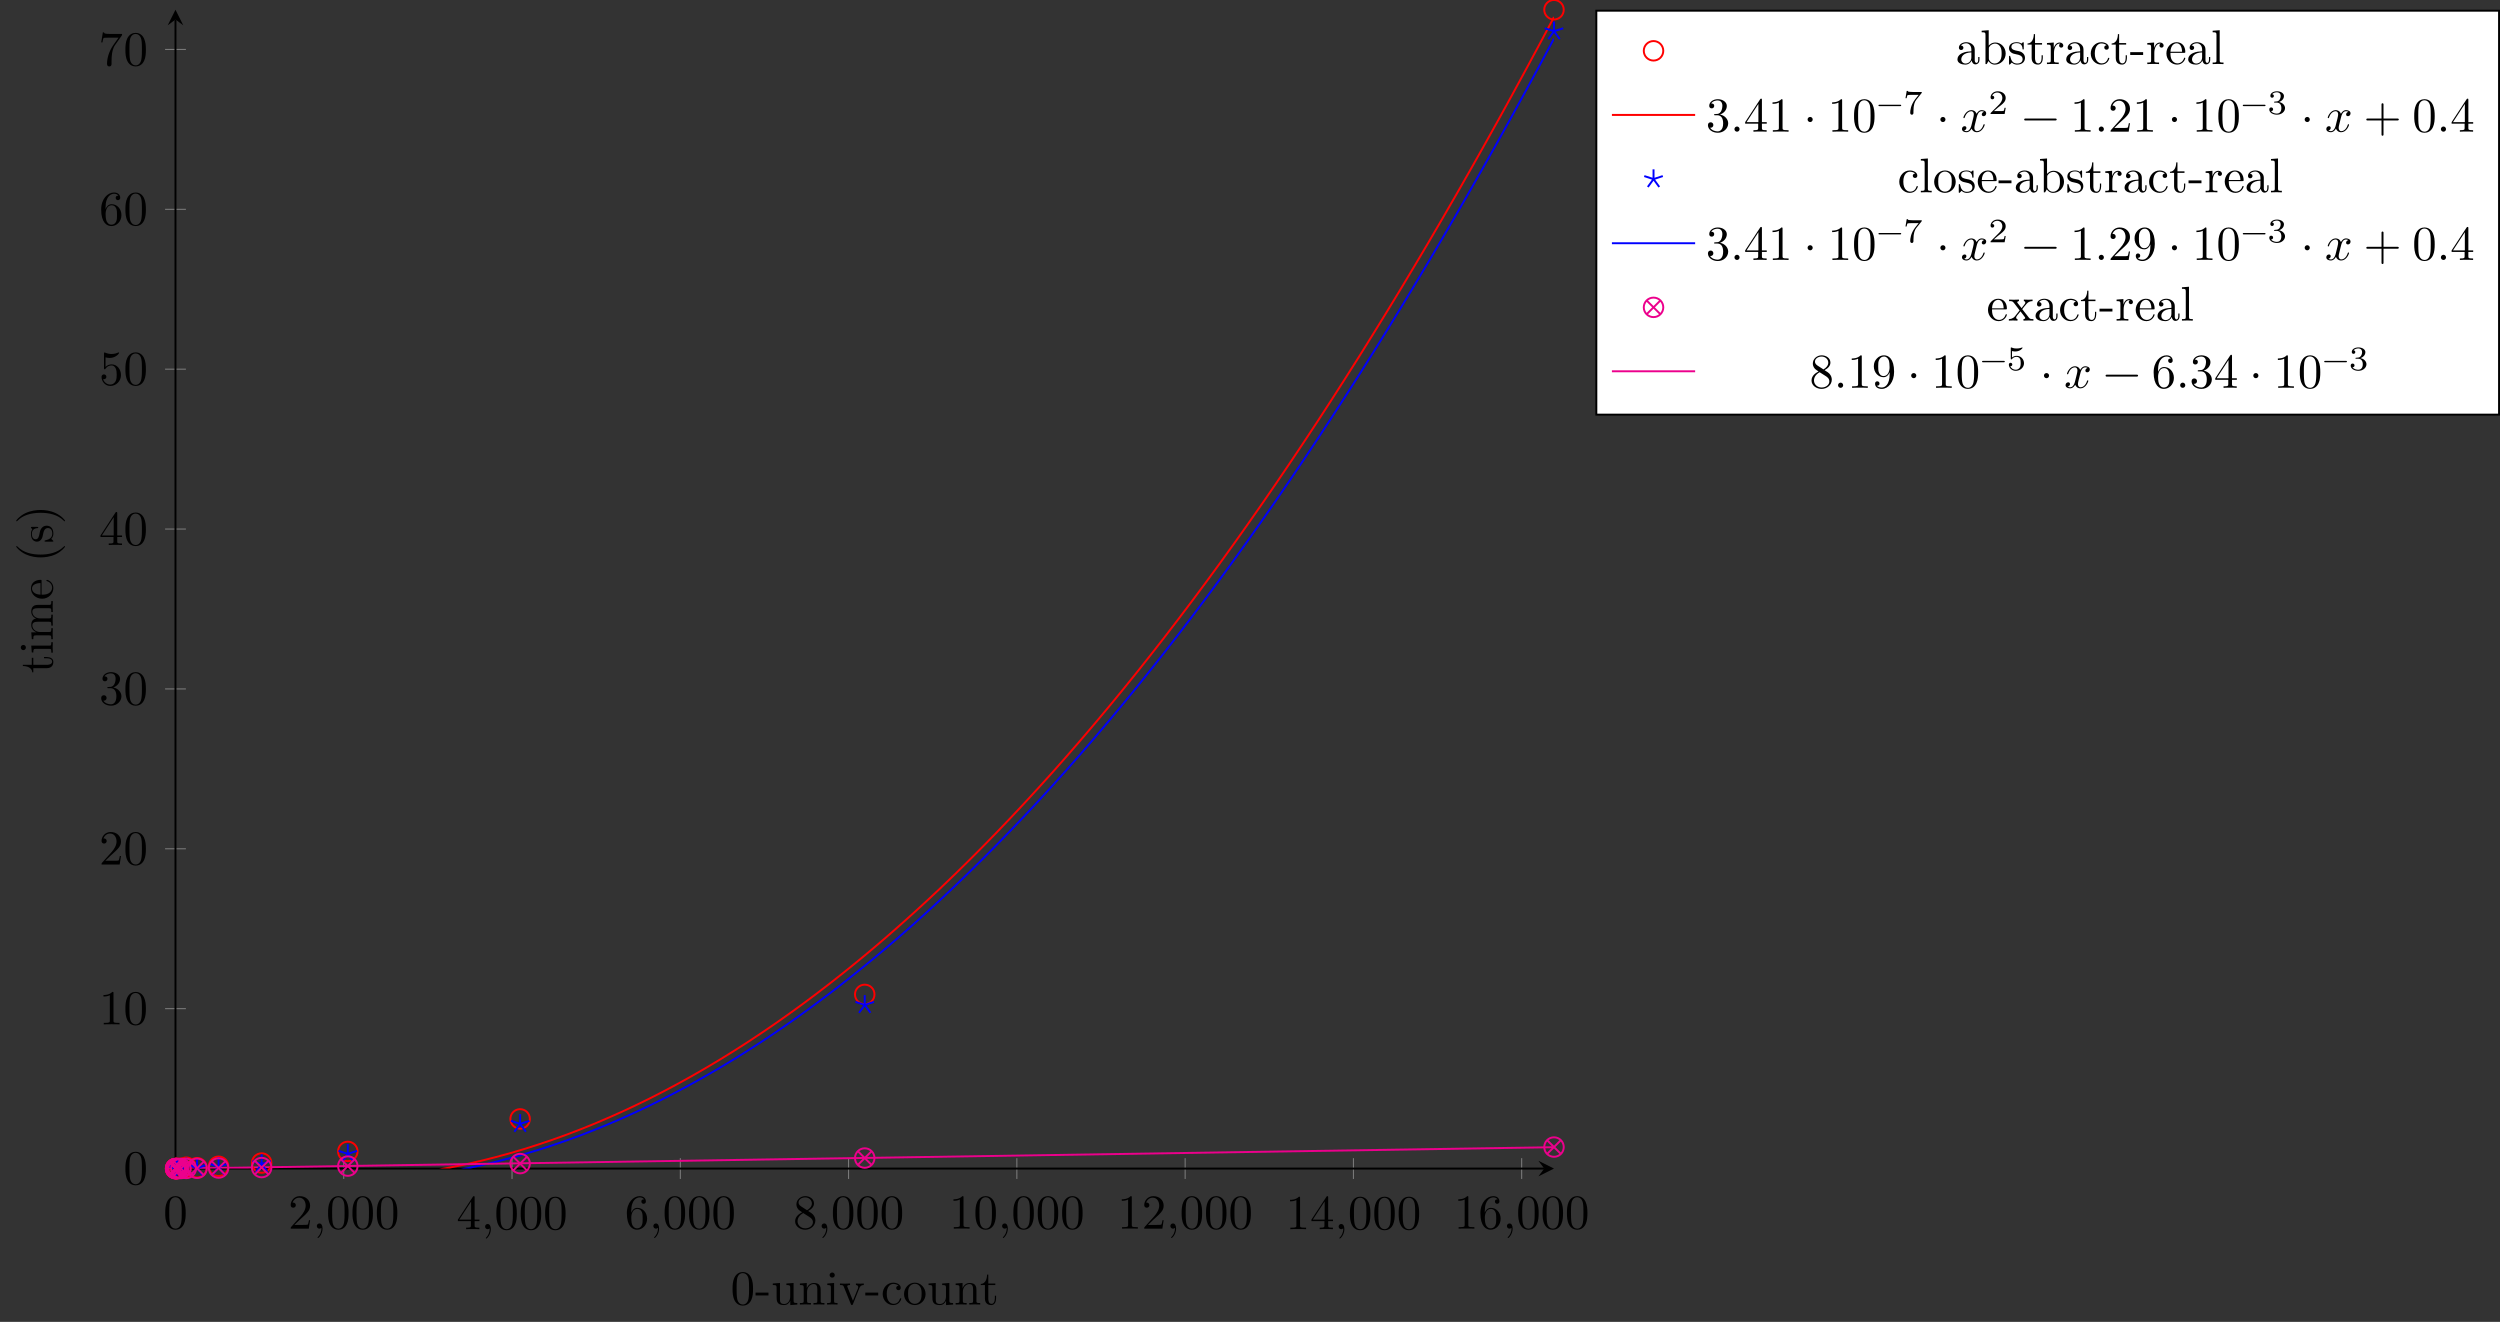 <?xml version="1.0" encoding="UTF-8"?>
<svg xmlns="http://www.w3.org/2000/svg" xmlns:xlink="http://www.w3.org/1999/xlink" width="510.869pt" height="270.12pt" viewBox="0 0 510.869 270.12" version="1.1">
<rect x="0" y="0" width="510.869" height="270.12" fill="#333333" stroke="none"/>
<defs>
<g>
<symbol overflow="visible" id="glyph0-0">
<path style="stroke:none;" d=""/>
</symbol>
<symbol overflow="visible" id="glyph0-1">
<path style="stroke:none;" d="M 4.578 -3.188 C 4.578 -3.984 4.531 -4.781 4.188 -5.516 C 3.734 -6.484 2.906 -6.641 2.5 -6.641 C 1.891 -6.641 1.172 -6.375 0.75 -5.453 C 0.438 -4.766 0.391 -3.984 0.391 -3.188 C 0.391 -2.438 0.422 -1.547 0.844 -0.781 C 1.266 0.016 2 0.219 2.484 0.219 C 3.016 0.219 3.781 0.016 4.219 -0.938 C 4.531 -1.625 4.578 -2.406 4.578 -3.188 Z M 3.766 -3.312 C 3.766 -2.562 3.766 -1.891 3.656 -1.25 C 3.5 -0.297 2.938 0 2.484 0 C 2.094 0 1.5 -0.25 1.328 -1.203 C 1.219 -1.797 1.219 -2.719 1.219 -3.312 C 1.219 -3.953 1.219 -4.609 1.297 -5.141 C 1.484 -6.328 2.234 -6.422 2.484 -6.422 C 2.812 -6.422 3.469 -6.234 3.656 -5.25 C 3.766 -4.688 3.766 -3.938 3.766 -3.312 Z M 3.766 -3.312 "/>
</symbol>
<symbol overflow="visible" id="glyph0-2">
<path style="stroke:none;" d="M 4.469 -1.734 L 4.234 -1.734 C 4.172 -1.438 4.109 -1 4 -0.844 C 3.938 -0.766 3.281 -0.766 3.062 -0.766 L 1.266 -0.766 L 2.328 -1.797 C 3.875 -3.172 4.469 -3.703 4.469 -4.703 C 4.469 -5.844 3.578 -6.641 2.359 -6.641 C 1.234 -6.641 0.5 -5.719 0.5 -4.828 C 0.5 -4.281 1 -4.281 1.031 -4.281 C 1.203 -4.281 1.547 -4.391 1.547 -4.812 C 1.547 -5.062 1.359 -5.328 1.016 -5.328 C 0.938 -5.328 0.922 -5.328 0.891 -5.312 C 1.109 -5.969 1.656 -6.328 2.234 -6.328 C 3.141 -6.328 3.562 -5.516 3.562 -4.703 C 3.562 -3.906 3.078 -3.125 2.516 -2.5 L 0.609 -0.375 C 0.5 -0.266 0.5 -0.234 0.5 0 L 4.203 0 Z M 4.469 -1.734 "/>
</symbol>
<symbol overflow="visible" id="glyph0-3">
<path style="stroke:none;" d="M 2.031 -0.016 C 2.031 -0.672 1.781 -1.062 1.391 -1.062 C 1.062 -1.062 0.859 -0.812 0.859 -0.531 C 0.859 -0.266 1.062 0 1.391 0 C 1.5 0 1.641 -0.047 1.734 -0.125 C 1.766 -0.156 1.781 -0.156 1.781 -0.156 C 1.781 -0.156 1.797 -0.156 1.797 -0.016 C 1.797 0.734 1.453 1.328 1.125 1.656 C 1.016 1.766 1.016 1.781 1.016 1.812 C 1.016 1.891 1.062 1.922 1.109 1.922 C 1.219 1.922 2.031 1.156 2.031 -0.016 Z M 2.031 -0.016 "/>
</symbol>
<symbol overflow="visible" id="glyph0-4">
<path style="stroke:none;" d="M 4.688 -1.641 L 4.688 -1.953 L 3.703 -1.953 L 3.703 -6.484 C 3.703 -6.688 3.703 -6.75 3.531 -6.75 C 3.453 -6.75 3.422 -6.75 3.344 -6.625 L 0.281 -1.953 L 0.281 -1.641 L 2.938 -1.641 L 2.938 -0.781 C 2.938 -0.422 2.906 -0.312 2.172 -0.312 L 1.969 -0.312 L 1.969 0 C 2.375 -0.031 2.891 -0.031 3.312 -0.031 C 3.734 -0.031 4.25 -0.031 4.672 0 L 4.672 -0.312 L 4.453 -0.312 C 3.719 -0.312 3.703 -0.422 3.703 -0.781 L 3.703 -1.641 Z M 2.984 -1.953 L 0.562 -1.953 L 2.984 -5.672 Z M 2.984 -1.953 "/>
</symbol>
<symbol overflow="visible" id="glyph0-5">
<path style="stroke:none;" d="M 4.562 -2.031 C 4.562 -3.297 3.672 -4.25 2.562 -4.25 C 1.891 -4.25 1.516 -3.75 1.312 -3.266 L 1.312 -3.516 C 1.312 -6.031 2.547 -6.391 3.062 -6.391 C 3.297 -6.391 3.719 -6.328 3.938 -5.984 C 3.781 -5.984 3.391 -5.984 3.391 -5.547 C 3.391 -5.234 3.625 -5.078 3.844 -5.078 C 4 -5.078 4.312 -5.172 4.312 -5.562 C 4.312 -6.156 3.875 -6.641 3.047 -6.641 C 1.766 -6.641 0.422 -5.359 0.422 -3.156 C 0.422 -0.484 1.578 0.219 2.5 0.219 C 3.609 0.219 4.562 -0.719 4.562 -2.031 Z M 3.656 -2.047 C 3.656 -1.562 3.656 -1.062 3.484 -0.703 C 3.188 -0.109 2.734 -0.062 2.5 -0.062 C 1.875 -0.062 1.578 -0.656 1.516 -0.812 C 1.328 -1.281 1.328 -2.078 1.328 -2.25 C 1.328 -3.031 1.656 -4.031 2.547 -4.031 C 2.719 -4.031 3.172 -4.031 3.484 -3.406 C 3.656 -3.047 3.656 -2.531 3.656 -2.047 Z M 3.656 -2.047 "/>
</symbol>
<symbol overflow="visible" id="glyph0-6">
<path style="stroke:none;" d="M 4.562 -1.672 C 4.562 -2.031 4.453 -2.484 4.062 -2.906 C 3.875 -3.109 3.719 -3.203 3.078 -3.609 C 3.797 -3.984 4.281 -4.5 4.281 -5.156 C 4.281 -6.078 3.406 -6.641 2.5 -6.641 C 1.5 -6.641 0.688 -5.906 0.688 -4.969 C 0.688 -4.797 0.703 -4.344 1.125 -3.875 C 1.234 -3.766 1.609 -3.516 1.859 -3.344 C 1.281 -3.047 0.422 -2.5 0.422 -1.5 C 0.422 -0.453 1.438 0.219 2.484 0.219 C 3.609 0.219 4.562 -0.609 4.562 -1.672 Z M 3.844 -5.156 C 3.844 -4.578 3.453 -4.109 2.859 -3.766 L 1.625 -4.562 C 1.172 -4.859 1.125 -5.188 1.125 -5.359 C 1.125 -5.969 1.781 -6.391 2.484 -6.391 C 3.203 -6.391 3.844 -5.875 3.844 -5.156 Z M 4.062 -1.312 C 4.062 -0.578 3.312 -0.062 2.5 -0.062 C 1.641 -0.062 0.922 -0.672 0.922 -1.5 C 0.922 -2.078 1.234 -2.719 2.078 -3.188 L 3.312 -2.406 C 3.594 -2.219 4.062 -1.922 4.062 -1.312 Z M 4.062 -1.312 "/>
</symbol>
<symbol overflow="visible" id="glyph0-7">
<path style="stroke:none;" d="M 4.172 0 L 4.172 -0.312 L 3.859 -0.312 C 2.953 -0.312 2.938 -0.422 2.938 -0.781 L 2.938 -6.375 C 2.938 -6.625 2.938 -6.641 2.703 -6.641 C 2.078 -6 1.203 -6 0.891 -6 L 0.891 -5.688 C 1.094 -5.688 1.672 -5.688 2.188 -5.953 L 2.188 -0.781 C 2.188 -0.422 2.156 -0.312 1.266 -0.312 L 0.953 -0.312 L 0.953 0 C 1.297 -0.031 2.156 -0.031 2.562 -0.031 C 2.953 -0.031 3.828 -0.031 4.172 0 Z M 4.172 0 "/>
</symbol>
<symbol overflow="visible" id="glyph0-8">
<path style="stroke:none;" d="M 4.562 -1.703 C 4.562 -2.516 3.922 -3.297 2.891 -3.516 C 3.703 -3.781 4.281 -4.469 4.281 -5.266 C 4.281 -6.078 3.406 -6.641 2.453 -6.641 C 1.453 -6.641 0.688 -6.047 0.688 -5.281 C 0.688 -4.953 0.906 -4.766 1.203 -4.766 C 1.5 -4.766 1.703 -4.984 1.703 -5.281 C 1.703 -5.766 1.234 -5.766 1.094 -5.766 C 1.391 -6.266 2.047 -6.391 2.406 -6.391 C 2.828 -6.391 3.375 -6.172 3.375 -5.281 C 3.375 -5.156 3.344 -4.578 3.094 -4.141 C 2.797 -3.656 2.453 -3.625 2.203 -3.625 C 2.125 -3.609 1.891 -3.594 1.812 -3.594 C 1.734 -3.578 1.672 -3.562 1.672 -3.469 C 1.672 -3.359 1.734 -3.359 1.906 -3.359 L 2.344 -3.359 C 3.156 -3.359 3.531 -2.688 3.531 -1.703 C 3.531 -0.344 2.844 -0.062 2.406 -0.062 C 1.969 -0.062 1.219 -0.234 0.875 -0.812 C 1.219 -0.766 1.531 -0.984 1.531 -1.359 C 1.531 -1.719 1.266 -1.922 0.984 -1.922 C 0.734 -1.922 0.422 -1.781 0.422 -1.344 C 0.422 -0.438 1.344 0.219 2.438 0.219 C 3.656 0.219 4.562 -0.688 4.562 -1.703 Z M 4.562 -1.703 "/>
</symbol>
<symbol overflow="visible" id="glyph0-9">
<path style="stroke:none;" d="M 4.469 -2 C 4.469 -3.188 3.656 -4.188 2.578 -4.188 C 2.109 -4.188 1.672 -4.031 1.312 -3.672 L 1.312 -5.625 C 1.516 -5.562 1.844 -5.5 2.156 -5.5 C 3.391 -5.5 4.094 -6.406 4.094 -6.531 C 4.094 -6.594 4.062 -6.641 3.984 -6.641 C 3.984 -6.641 3.953 -6.641 3.906 -6.609 C 3.703 -6.516 3.219 -6.312 2.547 -6.312 C 2.156 -6.312 1.688 -6.391 1.219 -6.594 C 1.141 -6.625 1.109 -6.625 1.109 -6.625 C 1 -6.625 1 -6.547 1 -6.391 L 1 -3.438 C 1 -3.266 1 -3.188 1.141 -3.188 C 1.219 -3.188 1.234 -3.203 1.281 -3.266 C 1.391 -3.422 1.75 -3.969 2.562 -3.969 C 3.078 -3.969 3.328 -3.516 3.406 -3.328 C 3.562 -2.953 3.594 -2.578 3.594 -2.078 C 3.594 -1.719 3.594 -1.125 3.344 -0.703 C 3.109 -0.312 2.734 -0.062 2.281 -0.062 C 1.562 -0.062 0.984 -0.594 0.812 -1.172 C 0.844 -1.172 0.875 -1.156 0.984 -1.156 C 1.312 -1.156 1.484 -1.406 1.484 -1.641 C 1.484 -1.891 1.312 -2.141 0.984 -2.141 C 0.844 -2.141 0.5 -2.062 0.5 -1.609 C 0.5 -0.75 1.188 0.219 2.297 0.219 C 3.453 0.219 4.469 -0.734 4.469 -2 Z M 4.469 -2 "/>
</symbol>
<symbol overflow="visible" id="glyph0-10">
<path style="stroke:none;" d="M 4.828 -6.422 L 2.406 -6.422 C 1.203 -6.422 1.172 -6.547 1.141 -6.734 L 0.891 -6.734 L 0.562 -4.688 L 0.812 -4.688 C 0.844 -4.844 0.922 -5.469 1.062 -5.594 C 1.125 -5.656 1.906 -5.656 2.031 -5.656 L 4.094 -5.656 L 2.984 -4.078 C 2.078 -2.734 1.75 -1.344 1.75 -0.328 C 1.75 -0.234 1.75 0.219 2.219 0.219 C 2.672 0.219 2.672 -0.234 2.672 -0.328 L 2.672 -0.844 C 2.672 -1.391 2.703 -1.938 2.781 -2.469 C 2.828 -2.703 2.953 -3.562 3.406 -4.172 L 4.75 -6.078 C 4.828 -6.188 4.828 -6.203 4.828 -6.422 Z M 4.828 -6.422 "/>
</symbol>
<symbol overflow="visible" id="glyph0-11">
<path style="stroke:none;" d="M 1.906 -0.531 C 1.906 -0.812 1.672 -1.062 1.391 -1.062 C 1.094 -1.062 0.859 -0.812 0.859 -0.531 C 0.859 -0.234 1.094 0 1.391 0 C 1.672 0 1.906 -0.234 1.906 -0.531 Z M 1.906 -0.531 "/>
</symbol>
<symbol overflow="visible" id="glyph0-12">
<path style="stroke:none;" d="M 1.906 -2.5 C 1.906 -2.781 1.672 -3.016 1.391 -3.016 C 1.094 -3.016 0.859 -2.781 0.859 -2.5 C 0.859 -2.203 1.094 -1.969 1.391 -1.969 C 1.672 -1.969 1.906 -2.203 1.906 -2.5 Z M 1.906 -2.5 "/>
</symbol>
<symbol overflow="visible" id="glyph0-13">
<path style="stroke:none;" d="M 5.25 -3.75 C 5.25 -4.266 4.672 -4.406 4.328 -4.406 C 3.75 -4.406 3.406 -3.875 3.281 -3.656 C 3.031 -4.312 2.5 -4.406 2.203 -4.406 C 1.172 -4.406 0.594 -3.125 0.594 -2.875 C 0.594 -2.766 0.719 -2.766 0.719 -2.766 C 0.797 -2.766 0.828 -2.797 0.844 -2.875 C 1.188 -3.938 1.844 -4.188 2.188 -4.188 C 2.375 -4.188 2.719 -4.094 2.719 -3.516 C 2.719 -3.203 2.547 -2.547 2.188 -1.141 C 2.031 -0.531 1.672 -0.109 1.234 -0.109 C 1.172 -0.109 0.953 -0.109 0.734 -0.234 C 0.984 -0.297 1.203 -0.5 1.203 -0.781 C 1.203 -1.047 0.984 -1.125 0.844 -1.125 C 0.531 -1.125 0.297 -0.875 0.297 -0.547 C 0.297 -0.094 0.781 0.109 1.219 0.109 C 1.891 0.109 2.25 -0.594 2.266 -0.641 C 2.391 -0.281 2.75 0.109 3.344 0.109 C 4.375 0.109 4.938 -1.172 4.938 -1.422 C 4.938 -1.531 4.859 -1.531 4.828 -1.531 C 4.734 -1.531 4.719 -1.484 4.688 -1.422 C 4.359 -0.344 3.688 -0.109 3.375 -0.109 C 2.984 -0.109 2.828 -0.422 2.828 -0.766 C 2.828 -0.984 2.875 -1.203 2.984 -1.641 L 3.328 -3.016 C 3.391 -3.266 3.625 -4.188 4.312 -4.188 C 4.359 -4.188 4.609 -4.188 4.812 -4.062 C 4.531 -4 4.344 -3.766 4.344 -3.516 C 4.344 -3.359 4.453 -3.172 4.719 -3.172 C 4.938 -3.172 5.25 -3.344 5.25 -3.75 Z M 5.25 -3.75 "/>
</symbol>
<symbol overflow="visible" id="glyph0-14">
<path style="stroke:none;" d="M 7.203 -2.5 C 7.203 -2.609 7.109 -2.688 7 -2.688 L 0.75 -2.688 C 0.641 -2.688 0.562 -2.609 0.562 -2.5 C 0.562 -2.375 0.641 -2.297 0.75 -2.297 L 7 -2.297 C 7.109 -2.297 7.203 -2.375 7.203 -2.5 Z M 7.203 -2.5 "/>
</symbol>
<symbol overflow="visible" id="glyph0-15">
<path style="stroke:none;" d="M 7.203 -2.5 C 7.203 -2.609 7.109 -2.688 7 -2.688 L 4.078 -2.688 L 4.078 -5.609 C 4.078 -5.719 3.984 -5.812 3.875 -5.812 C 3.766 -5.812 3.672 -5.719 3.672 -5.609 L 3.672 -2.688 L 0.75 -2.688 C 0.641 -2.688 0.562 -2.609 0.562 -2.5 C 0.562 -2.375 0.641 -2.297 0.75 -2.297 L 3.672 -2.297 L 3.672 0.625 C 3.672 0.734 3.766 0.828 3.875 0.828 C 3.984 0.828 4.078 0.734 4.078 0.625 L 4.078 -2.297 L 7 -2.297 C 7.109 -2.297 7.203 -2.375 7.203 -2.5 Z M 7.203 -2.5 "/>
</symbol>
<symbol overflow="visible" id="glyph0-16">
<path style="stroke:none;" d="M 4.562 -3.281 C 4.562 -5.969 3.406 -6.641 2.516 -6.641 C 1.969 -6.641 1.484 -6.453 1.062 -6.016 C 0.641 -5.562 0.422 -5.141 0.422 -4.391 C 0.422 -3.156 1.297 -2.172 2.406 -2.172 C 3.016 -2.172 3.422 -2.594 3.656 -3.172 L 3.656 -2.844 C 3.656 -0.516 2.625 -0.062 2.047 -0.062 C 1.875 -0.062 1.328 -0.078 1.062 -0.422 C 1.5 -0.422 1.578 -0.703 1.578 -0.875 C 1.578 -1.188 1.344 -1.328 1.125 -1.328 C 0.969 -1.328 0.672 -1.25 0.672 -0.859 C 0.672 -0.188 1.203 0.219 2.047 0.219 C 3.344 0.219 4.562 -1.141 4.562 -3.281 Z M 3.641 -4.203 C 3.641 -3.375 3.297 -2.406 2.422 -2.406 C 2.266 -2.406 1.797 -2.406 1.5 -3.031 C 1.312 -3.406 1.312 -3.891 1.312 -4.391 C 1.312 -4.922 1.312 -5.391 1.531 -5.766 C 1.797 -6.266 2.172 -6.391 2.516 -6.391 C 2.984 -6.391 3.312 -6.047 3.484 -5.609 C 3.594 -5.281 3.641 -4.656 3.641 -4.203 Z M 3.641 -4.203 "/>
</symbol>
<symbol overflow="visible" id="glyph1-0">
<path style="stroke:none;" d=""/>
</symbol>
<symbol overflow="visible" id="glyph1-1">
<path style="stroke:none;" d="M 4.578 -3.188 C 4.578 -3.984 4.531 -4.781 4.188 -5.516 C 3.734 -6.484 2.906 -6.641 2.5 -6.641 C 1.891 -6.641 1.172 -6.375 0.75 -5.453 C 0.438 -4.766 0.391 -3.984 0.391 -3.188 C 0.391 -2.438 0.422 -1.547 0.844 -0.781 C 1.266 0.016 2 0.219 2.484 0.219 C 3.016 0.219 3.781 0.016 4.219 -0.938 C 4.531 -1.625 4.578 -2.406 4.578 -3.188 Z M 3.766 -3.312 C 3.766 -2.562 3.766 -1.891 3.656 -1.25 C 3.5 -0.297 2.938 0 2.484 0 C 2.094 0 1.5 -0.25 1.328 -1.203 C 1.219 -1.797 1.219 -2.719 1.219 -3.312 C 1.219 -3.953 1.219 -4.609 1.297 -5.141 C 1.484 -6.328 2.234 -6.422 2.484 -6.422 C 2.812 -6.422 3.469 -6.234 3.656 -5.25 C 3.766 -4.688 3.766 -3.938 3.766 -3.312 Z M 3.766 -3.312 "/>
</symbol>
<symbol overflow="visible" id="glyph1-2">
<path style="stroke:none;" d="M 2.75 -1.859 L 2.75 -2.438 L 0.109 -2.438 L 0.109 -1.859 Z M 2.75 -1.859 "/>
</symbol>
<symbol overflow="visible" id="glyph1-3">
<path style="stroke:none;" d="M 5.328 0 L 5.328 -0.312 C 4.641 -0.312 4.562 -0.375 4.562 -0.875 L 4.562 -4.406 L 3.094 -4.297 L 3.094 -3.984 C 3.781 -3.984 3.875 -3.922 3.875 -3.422 L 3.875 -1.656 C 3.875 -0.781 3.391 -0.109 2.656 -0.109 C 1.828 -0.109 1.781 -0.578 1.781 -1.094 L 1.781 -4.406 L 0.312 -4.297 L 0.312 -3.984 C 1.094 -3.984 1.094 -3.953 1.094 -3.078 L 1.094 -1.578 C 1.094 -0.797 1.094 0.109 2.609 0.109 C 3.172 0.109 3.609 -0.172 3.891 -0.781 L 3.891 0.109 Z M 5.328 0 "/>
</symbol>
<symbol overflow="visible" id="glyph1-4">
<path style="stroke:none;" d="M 5.328 0 L 5.328 -0.312 C 4.812 -0.312 4.562 -0.312 4.562 -0.609 L 4.562 -2.516 C 4.562 -3.375 4.562 -3.672 4.25 -4.031 C 4.109 -4.203 3.781 -4.406 3.203 -4.406 C 2.469 -4.406 2 -3.984 1.719 -3.359 L 1.719 -4.406 L 0.312 -4.297 L 0.312 -3.984 C 1.016 -3.984 1.094 -3.922 1.094 -3.422 L 1.094 -0.75 C 1.094 -0.312 0.984 -0.312 0.312 -0.312 L 0.312 0 L 1.453 -0.031 L 2.562 0 L 2.562 -0.312 C 1.891 -0.312 1.781 -0.312 1.781 -0.75 L 1.781 -2.594 C 1.781 -3.625 2.5 -4.188 3.125 -4.188 C 3.766 -4.188 3.875 -3.656 3.875 -3.078 L 3.875 -0.75 C 3.875 -0.312 3.766 -0.312 3.094 -0.312 L 3.094 0 L 4.219 -0.031 Z M 5.328 0 "/>
</symbol>
<symbol overflow="visible" id="glyph1-5">
<path style="stroke:none;" d="M 2.469 0 L 2.469 -0.312 C 1.797 -0.312 1.766 -0.359 1.766 -0.75 L 1.766 -4.406 L 0.375 -4.297 L 0.375 -3.984 C 1.016 -3.984 1.109 -3.922 1.109 -3.438 L 1.109 -0.75 C 1.109 -0.312 1 -0.312 0.328 -0.312 L 0.328 0 L 1.422 -0.031 C 1.781 -0.031 2.125 -0.016 2.469 0 Z M 1.906 -6.016 C 1.906 -6.297 1.688 -6.547 1.391 -6.547 C 1.047 -6.547 0.844 -6.266 0.844 -6.016 C 0.844 -5.75 1.078 -5.5 1.375 -5.5 C 1.719 -5.5 1.906 -5.766 1.906 -6.016 Z M 1.906 -6.016 "/>
</symbol>
<symbol overflow="visible" id="glyph1-6">
<path style="stroke:none;" d="M 5.062 -3.984 L 5.062 -4.297 C 4.828 -4.281 4.547 -4.266 4.312 -4.266 L 3.453 -4.297 L 3.453 -3.984 C 3.812 -3.984 3.922 -3.75 3.922 -3.562 C 3.922 -3.469 3.906 -3.422 3.875 -3.312 L 2.844 -0.781 L 1.734 -3.562 C 1.672 -3.688 1.672 -3.734 1.672 -3.734 C 1.672 -3.984 2.062 -3.984 2.25 -3.984 L 2.25 -4.297 L 1.156 -4.266 C 0.891 -4.266 0.484 -4.281 0.188 -4.297 L 0.188 -3.984 C 0.812 -3.984 0.859 -3.922 0.984 -3.625 L 2.422 -0.078 C 2.484 0.062 2.5 0.109 2.625 0.109 C 2.766 0.109 2.797 0.016 2.844 -0.078 L 4.141 -3.312 C 4.234 -3.547 4.406 -3.984 5.062 -3.984 Z M 5.062 -3.984 "/>
</symbol>
<symbol overflow="visible" id="glyph1-7">
<path style="stroke:none;" d="M 4.141 -1.188 C 4.141 -1.281 4.031 -1.281 4 -1.281 C 3.922 -1.281 3.891 -1.25 3.875 -1.188 C 3.594 -0.266 2.938 -0.141 2.578 -0.141 C 2.047 -0.141 1.172 -0.562 1.172 -2.172 C 1.172 -3.797 1.984 -4.219 2.516 -4.219 C 2.609 -4.219 3.234 -4.203 3.578 -3.844 C 3.172 -3.812 3.109 -3.516 3.109 -3.391 C 3.109 -3.125 3.297 -2.938 3.562 -2.938 C 3.828 -2.938 4.031 -3.094 4.031 -3.406 C 4.031 -4.078 3.266 -4.469 2.5 -4.469 C 1.25 -4.469 0.344 -3.391 0.344 -2.156 C 0.344 -0.875 1.328 0.109 2.484 0.109 C 3.812 0.109 4.141 -1.094 4.141 -1.188 Z M 4.141 -1.188 "/>
</symbol>
<symbol overflow="visible" id="glyph1-8">
<path style="stroke:none;" d="M 4.688 -2.141 C 4.688 -3.406 3.703 -4.469 2.5 -4.469 C 1.25 -4.469 0.281 -3.375 0.281 -2.141 C 0.281 -0.844 1.312 0.109 2.484 0.109 C 3.688 0.109 4.688 -0.875 4.688 -2.141 Z M 3.875 -2.219 C 3.875 -1.859 3.875 -1.312 3.656 -0.875 C 3.422 -0.422 2.984 -0.141 2.5 -0.141 C 2.062 -0.141 1.625 -0.344 1.359 -0.812 C 1.109 -1.25 1.109 -1.859 1.109 -2.219 C 1.109 -2.609 1.109 -3.141 1.344 -3.578 C 1.609 -4.031 2.078 -4.25 2.484 -4.25 C 2.922 -4.25 3.344 -4.031 3.609 -3.594 C 3.875 -3.172 3.875 -2.594 3.875 -2.219 Z M 3.875 -2.219 "/>
</symbol>
<symbol overflow="visible" id="glyph1-9">
<path style="stroke:none;" d="M 3.312 -1.234 L 3.312 -1.797 L 3.062 -1.797 L 3.062 -1.25 C 3.062 -0.516 2.766 -0.141 2.391 -0.141 C 1.719 -0.141 1.719 -1.047 1.719 -1.219 L 1.719 -3.984 L 3.156 -3.984 L 3.156 -4.297 L 1.719 -4.297 L 1.719 -6.125 L 1.469 -6.125 C 1.469 -5.312 1.172 -4.25 0.188 -4.203 L 0.188 -3.984 L 1.031 -3.984 L 1.031 -1.234 C 1.031 -0.016 1.969 0.109 2.328 0.109 C 3.031 0.109 3.312 -0.594 3.312 -1.234 Z M 3.312 -1.234 "/>
</symbol>
<symbol overflow="visible" id="glyph1-10">
<path style="stroke:none;" d="M 4.812 -0.891 L 4.812 -1.453 L 4.562 -1.453 L 4.562 -0.891 C 4.562 -0.312 4.312 -0.25 4.203 -0.25 C 3.875 -0.25 3.844 -0.703 3.844 -0.75 L 3.844 -2.734 C 3.844 -3.156 3.844 -3.547 3.484 -3.922 C 3.094 -4.312 2.594 -4.469 2.109 -4.469 C 1.297 -4.469 0.609 -4 0.609 -3.344 C 0.609 -3.047 0.812 -2.875 1.062 -2.875 C 1.344 -2.875 1.531 -3.078 1.531 -3.328 C 1.531 -3.453 1.469 -3.781 1.016 -3.781 C 1.281 -4.141 1.781 -4.25 2.094 -4.25 C 2.578 -4.25 3.156 -3.859 3.156 -2.969 L 3.156 -2.609 C 2.641 -2.578 1.938 -2.547 1.312 -2.25 C 0.562 -1.906 0.312 -1.391 0.312 -0.953 C 0.312 -0.141 1.281 0.109 1.906 0.109 C 2.578 0.109 3.031 -0.297 3.219 -0.75 C 3.266 -0.359 3.531 0.062 4 0.062 C 4.203 0.062 4.812 -0.078 4.812 -0.891 Z M 3.156 -1.391 C 3.156 -0.453 2.438 -0.109 1.984 -0.109 C 1.5 -0.109 1.094 -0.453 1.094 -0.953 C 1.094 -1.5 1.5 -2.328 3.156 -2.391 Z M 3.156 -1.391 "/>
</symbol>
<symbol overflow="visible" id="glyph1-11">
<path style="stroke:none;" d="M 5.188 -2.156 C 5.188 -3.422 4.219 -4.406 3.078 -4.406 C 2.297 -4.406 1.875 -3.938 1.719 -3.766 L 1.719 -6.922 L 0.281 -6.812 L 0.281 -6.5 C 0.984 -6.5 1.062 -6.438 1.062 -5.938 L 1.062 0 L 1.312 0 L 1.672 -0.625 C 1.812 -0.391 2.234 0.109 2.969 0.109 C 4.156 0.109 5.188 -0.875 5.188 -2.156 Z M 4.359 -2.156 C 4.359 -1.797 4.344 -1.203 4.062 -0.75 C 3.844 -0.438 3.469 -0.109 2.938 -0.109 C 2.484 -0.109 2.125 -0.344 1.891 -0.719 C 1.75 -0.922 1.75 -0.953 1.75 -1.141 L 1.75 -3.188 C 1.75 -3.375 1.75 -3.391 1.859 -3.547 C 2.25 -4.109 2.797 -4.188 3.031 -4.188 C 3.484 -4.188 3.844 -3.922 4.078 -3.547 C 4.344 -3.141 4.359 -2.578 4.359 -2.156 Z M 4.359 -2.156 "/>
</symbol>
<symbol overflow="visible" id="glyph1-12">
<path style="stroke:none;" d="M 3.594 -1.281 C 3.594 -1.797 3.297 -2.109 3.172 -2.219 C 2.844 -2.547 2.453 -2.625 2.031 -2.703 C 1.469 -2.812 0.812 -2.938 0.812 -3.516 C 0.812 -3.875 1.062 -4.281 1.922 -4.281 C 3.016 -4.281 3.078 -3.375 3.094 -3.078 C 3.094 -2.984 3.203 -2.984 3.203 -2.984 C 3.344 -2.984 3.344 -3.031 3.344 -3.219 L 3.344 -4.234 C 3.344 -4.391 3.344 -4.469 3.234 -4.469 C 3.188 -4.469 3.156 -4.469 3.031 -4.344 C 3 -4.312 2.906 -4.219 2.859 -4.188 C 2.484 -4.469 2.078 -4.469 1.922 -4.469 C 0.703 -4.469 0.328 -3.797 0.328 -3.234 C 0.328 -2.891 0.484 -2.609 0.75 -2.391 C 1.078 -2.141 1.359 -2.078 2.078 -1.938 C 2.297 -1.891 3.109 -1.734 3.109 -1.016 C 3.109 -0.516 2.766 -0.109 1.984 -0.109 C 1.141 -0.109 0.781 -0.672 0.594 -1.531 C 0.562 -1.656 0.562 -1.688 0.453 -1.688 C 0.328 -1.688 0.328 -1.625 0.328 -1.453 L 0.328 -0.125 C 0.328 0.047 0.328 0.109 0.438 0.109 C 0.484 0.109 0.5 0.094 0.688 -0.094 C 0.703 -0.109 0.703 -0.125 0.891 -0.312 C 1.328 0.094 1.781 0.109 1.984 0.109 C 3.125 0.109 3.594 -0.562 3.594 -1.281 Z M 3.594 -1.281 "/>
</symbol>
<symbol overflow="visible" id="glyph1-13">
<path style="stroke:none;" d="M 3.625 -3.797 C 3.625 -4.109 3.312 -4.406 2.891 -4.406 C 2.156 -4.406 1.797 -3.734 1.672 -3.312 L 1.672 -4.406 L 0.281 -4.297 L 0.281 -3.984 C 0.984 -3.984 1.062 -3.922 1.062 -3.422 L 1.062 -0.75 C 1.062 -0.312 0.953 -0.312 0.281 -0.312 L 0.281 0 L 1.422 -0.031 C 1.812 -0.031 2.281 -0.031 2.688 0 L 2.688 -0.312 L 2.469 -0.312 C 1.734 -0.312 1.719 -0.422 1.719 -0.781 L 1.719 -2.312 C 1.719 -3.297 2.141 -4.188 2.891 -4.188 C 2.953 -4.188 2.984 -4.188 3 -4.172 C 2.969 -4.172 2.766 -4.047 2.766 -3.781 C 2.766 -3.516 2.984 -3.359 3.203 -3.359 C 3.375 -3.359 3.625 -3.484 3.625 -3.797 Z M 3.625 -3.797 "/>
</symbol>
<symbol overflow="visible" id="glyph1-14">
<path style="stroke:none;" d="M 4.141 -1.188 C 4.141 -1.281 4.062 -1.312 4 -1.312 C 3.922 -1.312 3.891 -1.25 3.875 -1.172 C 3.531 -0.141 2.625 -0.141 2.531 -0.141 C 2.031 -0.141 1.641 -0.438 1.406 -0.812 C 1.109 -1.281 1.109 -1.938 1.109 -2.297 L 3.891 -2.297 C 4.109 -2.297 4.141 -2.297 4.141 -2.516 C 4.141 -3.5 3.594 -4.469 2.359 -4.469 C 1.203 -4.469 0.281 -3.438 0.281 -2.188 C 0.281 -0.859 1.328 0.109 2.469 0.109 C 3.688 0.109 4.141 -1 4.141 -1.188 Z M 3.484 -2.516 L 1.109 -2.516 C 1.172 -4 2.016 -4.25 2.359 -4.25 C 3.375 -4.25 3.484 -2.906 3.484 -2.516 Z M 3.484 -2.516 "/>
</symbol>
<symbol overflow="visible" id="glyph1-15">
<path style="stroke:none;" d="M 2.547 0 L 2.547 -0.312 C 1.875 -0.312 1.766 -0.312 1.766 -0.75 L 1.766 -6.922 L 0.328 -6.812 L 0.328 -6.5 C 1.031 -6.5 1.109 -6.438 1.109 -5.938 L 1.109 -0.75 C 1.109 -0.312 1 -0.312 0.328 -0.312 L 0.328 0 L 1.438 -0.031 Z M 2.547 0 "/>
</symbol>
<symbol overflow="visible" id="glyph1-16">
<path style="stroke:none;" d="M 5.141 0 L 5.141 -0.312 C 4.609 -0.312 4.422 -0.328 4.203 -0.625 L 2.859 -2.344 C 3.156 -2.719 3.531 -3.203 3.781 -3.469 C 4.094 -3.828 4.5 -3.984 4.969 -3.984 L 4.969 -4.297 C 4.703 -4.281 4.406 -4.266 4.141 -4.266 C 3.844 -4.266 3.312 -4.281 3.188 -4.297 L 3.188 -3.984 C 3.406 -3.969 3.484 -3.844 3.484 -3.672 C 3.484 -3.516 3.375 -3.391 3.328 -3.328 L 2.719 -2.547 L 1.938 -3.562 C 1.844 -3.656 1.844 -3.672 1.844 -3.734 C 1.844 -3.891 2 -3.984 2.188 -3.984 L 2.188 -4.297 L 1.109 -4.266 C 0.906 -4.266 0.438 -4.281 0.172 -4.297 L 0.172 -3.984 C 0.875 -3.984 0.875 -3.984 1.344 -3.375 L 2.328 -2.094 C 1.859 -1.5 1.859 -1.469 1.391 -0.906 C 0.922 -0.328 0.328 -0.312 0.125 -0.312 L 0.125 0 C 0.375 -0.016 0.688 -0.031 0.953 -0.031 L 1.891 0 L 1.891 -0.312 C 1.672 -0.344 1.609 -0.469 1.609 -0.625 C 1.609 -0.844 1.891 -1.172 2.5 -1.891 L 3.266 -0.891 C 3.344 -0.781 3.469 -0.625 3.469 -0.562 C 3.469 -0.469 3.375 -0.312 3.109 -0.312 L 3.109 0 L 4.188 -0.031 C 4.453 -0.031 4.844 -0.016 5.141 0 Z M 5.141 0 "/>
</symbol>
<symbol overflow="visible" id="glyph2-0">
<path style="stroke:none;" d=""/>
</symbol>
<symbol overflow="visible" id="glyph2-1">
<path style="stroke:none;" d="M -1.234 -3.312 L -1.797 -3.312 L -1.797 -3.062 L -1.25 -3.062 C -0.516 -3.062 -0.141 -2.766 -0.141 -2.391 C -0.141 -1.719 -1.047 -1.719 -1.219 -1.719 L -3.984 -1.719 L -3.984 -3.156 L -4.297 -3.156 L -4.297 -1.719 L -6.125 -1.719 L -6.125 -1.469 C -5.312 -1.469 -4.25 -1.172 -4.203 -0.188 L -3.984 -0.188 L -3.984 -1.031 L -1.234 -1.031 C -0.016 -1.031 0.109 -1.969 0.109 -2.328 C 0.109 -3.031 -0.594 -3.312 -1.234 -3.312 Z M -1.234 -3.312 "/>
</symbol>
<symbol overflow="visible" id="glyph2-2">
<path style="stroke:none;" d="M 0 -2.469 L -0.312 -2.469 C -0.312 -1.797 -0.359 -1.766 -0.75 -1.766 L -4.406 -1.766 L -4.297 -0.375 L -3.984 -0.375 C -3.984 -1.016 -3.922 -1.109 -3.438 -1.109 L -0.75 -1.109 C -0.312 -1.109 -0.312 -1 -0.312 -0.328 L 0 -0.328 L -0.031 -1.422 C -0.031 -1.781 -0.016 -2.125 0 -2.469 Z M -6.016 -1.906 C -6.297 -1.906 -6.547 -1.688 -6.547 -1.391 C -6.547 -1.047 -6.266 -0.844 -6.016 -0.844 C -5.75 -0.844 -5.5 -1.078 -5.5 -1.375 C -5.5 -1.719 -5.766 -1.906 -6.016 -1.906 Z M -6.016 -1.906 "/>
</symbol>
<symbol overflow="visible" id="glyph2-3">
<path style="stroke:none;" d="M 0 -8.109 L -0.312 -8.109 C -0.312 -7.594 -0.312 -7.344 -0.609 -7.328 L -2.516 -7.328 C -3.375 -7.328 -3.672 -7.328 -4.031 -7.016 C -4.203 -6.875 -4.406 -6.547 -4.406 -5.969 C -4.406 -5.141 -3.812 -4.688 -3.422 -4.531 C -4.297 -4.391 -4.406 -3.656 -4.406 -3.203 C -4.406 -2.469 -3.984 -2 -3.359 -1.719 L -4.406 -1.719 L -4.297 -0.312 L -3.984 -0.312 C -3.984 -1.016 -3.922 -1.094 -3.422 -1.094 L -0.75 -1.094 C -0.312 -1.094 -0.312 -0.984 -0.312 -0.312 L 0 -0.312 L -0.031 -1.453 L 0 -2.562 L -0.312 -2.562 C -0.312 -1.891 -0.312 -1.781 -0.75 -1.781 L -2.594 -1.781 C -3.625 -1.781 -4.188 -2.5 -4.188 -3.125 C -4.188 -3.766 -3.656 -3.875 -3.078 -3.875 L -0.75 -3.875 C -0.312 -3.875 -0.312 -3.766 -0.312 -3.094 L 0 -3.094 L -0.031 -4.219 L 0 -5.328 L -0.312 -5.328 C -0.312 -4.672 -0.312 -4.562 -0.75 -4.562 L -2.594 -4.562 C -3.625 -4.562 -4.188 -5.266 -4.188 -5.906 C -4.188 -6.531 -3.656 -6.641 -3.078 -6.641 L -0.75 -6.641 C -0.312 -6.641 -0.312 -6.531 -0.312 -5.859 L 0 -5.859 L -0.031 -6.984 Z M 0 -8.109 "/>
</symbol>
<symbol overflow="visible" id="glyph2-4">
<path style="stroke:none;" d="M -1.188 -4.141 C -1.281 -4.141 -1.312 -4.062 -1.312 -4 C -1.312 -3.922 -1.25 -3.891 -1.172 -3.875 C -0.141 -3.531 -0.141 -2.625 -0.141 -2.531 C -0.141 -2.031 -0.438 -1.641 -0.812 -1.406 C -1.281 -1.109 -1.938 -1.109 -2.297 -1.109 L -2.297 -3.891 C -2.297 -4.109 -2.297 -4.141 -2.516 -4.141 C -3.5 -4.141 -4.469 -3.594 -4.469 -2.359 C -4.469 -1.203 -3.438 -0.281 -2.188 -0.281 C -0.859 -0.281 0.109 -1.328 0.109 -2.469 C 0.109 -3.688 -1 -4.141 -1.188 -4.141 Z M -2.516 -3.484 L -2.516 -1.109 C -4 -1.172 -4.25 -2.016 -4.25 -2.359 C -4.25 -3.375 -2.906 -3.484 -2.516 -3.484 Z M -2.516 -3.484 "/>
</symbol>
<symbol overflow="visible" id="glyph2-5">
<path style="stroke:none;" d="M 2.391 -3.297 C 2.359 -3.297 2.344 -3.297 2.172 -3.125 C 0.922 -1.891 -0.969 -1.562 -2.5 -1.562 C -4.234 -1.562 -5.969 -1.938 -7.203 -3.172 C -7.328 -3.297 -7.344 -3.297 -7.375 -3.297 C -7.453 -3.297 -7.484 -3.266 -7.484 -3.203 C -7.484 -3.094 -6.797 -2.203 -5.531 -1.609 C -4.438 -1.109 -3.328 -0.984 -2.5 -0.984 C -1.719 -0.984 -0.516 -1.094 0.625 -1.641 C 1.844 -2.25 2.5 -3.094 2.5 -3.203 C 2.5 -3.266 2.469 -3.297 2.391 -3.297 Z M 2.391 -3.297 "/>
</symbol>
<symbol overflow="visible" id="glyph2-6">
<path style="stroke:none;" d="M -1.281 -3.594 C -1.797 -3.594 -2.109 -3.297 -2.219 -3.172 C -2.547 -2.844 -2.625 -2.453 -2.703 -2.031 C -2.812 -1.469 -2.938 -0.812 -3.516 -0.812 C -3.875 -0.812 -4.281 -1.062 -4.281 -1.922 C -4.281 -3.016 -3.375 -3.078 -3.078 -3.094 C -2.984 -3.094 -2.984 -3.203 -2.984 -3.203 C -2.984 -3.344 -3.031 -3.344 -3.219 -3.344 L -4.234 -3.344 C -4.391 -3.344 -4.469 -3.344 -4.469 -3.234 C -4.469 -3.188 -4.469 -3.156 -4.344 -3.031 C -4.312 -3 -4.219 -2.906 -4.188 -2.859 C -4.469 -2.484 -4.469 -2.078 -4.469 -1.922 C -4.469 -0.703 -3.797 -0.328 -3.234 -0.328 C -2.891 -0.328 -2.609 -0.484 -2.391 -0.75 C -2.141 -1.078 -2.078 -1.359 -1.938 -2.078 C -1.891 -2.297 -1.734 -3.109 -1.016 -3.109 C -0.516 -3.109 -0.109 -2.766 -0.109 -1.984 C -0.109 -1.141 -0.672 -0.781 -1.531 -0.594 C -1.656 -0.562 -1.688 -0.562 -1.688 -0.453 C -1.688 -0.328 -1.625 -0.328 -1.453 -0.328 L -0.125 -0.328 C 0.047 -0.328 0.109 -0.328 0.109 -0.438 C 0.109 -0.484 0.094 -0.5 -0.094 -0.688 C -0.109 -0.703 -0.125 -0.703 -0.312 -0.891 C 0.094 -1.328 0.109 -1.781 0.109 -1.984 C 0.109 -3.125 -0.562 -3.594 -1.281 -3.594 Z M -1.281 -3.594 "/>
</symbol>
<symbol overflow="visible" id="glyph2-7">
<path style="stroke:none;" d="M -2.5 -2.875 C -3.266 -2.875 -4.469 -2.766 -5.609 -2.219 C -6.828 -1.625 -7.484 -0.766 -7.484 -0.672 C -7.484 -0.609 -7.438 -0.562 -7.375 -0.562 C -7.344 -0.562 -7.328 -0.562 -7.141 -0.75 C -6.156 -1.734 -4.578 -2.297 -2.5 -2.297 C -0.781 -2.297 0.969 -1.938 2.219 -0.703 C 2.344 -0.562 2.359 -0.562 2.391 -0.562 C 2.453 -0.562 2.5 -0.609 2.5 -0.672 C 2.5 -0.766 1.812 -1.672 0.547 -2.25 C -0.547 -2.766 -1.656 -2.875 -2.5 -2.875 Z M -2.5 -2.875 "/>
</symbol>
<symbol overflow="visible" id="glyph3-0">
<path style="stroke:none;" d=""/>
</symbol>
<symbol overflow="visible" id="glyph3-1">
<path style="stroke:none;" d="M 5.047 -1.75 C 5.047 -1.828 4.984 -1.891 4.906 -1.891 L 0.531 -1.891 C 0.453 -1.891 0.391 -1.828 0.391 -1.75 C 0.391 -1.672 0.453 -1.609 0.531 -1.609 L 4.906 -1.609 C 4.984 -1.609 5.047 -1.672 5.047 -1.75 Z M 5.047 -1.75 "/>
</symbol>
<symbol overflow="visible" id="glyph3-2">
<path style="stroke:none;" d="M 3.812 -4.5 L 1.984 -4.5 C 1.703 -4.5 1.625 -4.5 1.375 -4.531 C 1 -4.547 0.984 -4.609 0.969 -4.719 L 0.734 -4.719 L 0.484 -3.234 L 0.719 -3.234 C 0.734 -3.328 0.812 -3.797 0.922 -3.859 C 0.984 -3.906 1.547 -3.906 1.641 -3.906 L 3.172 -3.906 L 2.438 -2.984 C 1.531 -1.781 1.453 -0.672 1.453 -0.266 C 1.453 -0.188 1.453 0.141 1.781 0.141 C 2.109 0.141 2.109 -0.172 2.109 -0.266 L 2.109 -0.547 C 2.109 -1.906 2.391 -2.516 2.688 -2.906 L 3.734 -4.219 C 3.812 -4.297 3.812 -4.312 3.812 -4.5 Z M 3.812 -4.5 "/>
</symbol>
<symbol overflow="visible" id="glyph3-3">
<path style="stroke:none;" d="M 3.531 -1.266 L 3.297 -1.266 C 3.266 -1.125 3.203 -0.703 3.109 -0.641 C 3.047 -0.594 2.516 -0.594 2.422 -0.594 L 1.125 -0.594 C 1.859 -1.25 2.109 -1.438 2.531 -1.766 C 3.047 -2.172 3.531 -2.609 3.531 -3.281 C 3.531 -4.125 2.781 -4.641 1.891 -4.641 C 1.031 -4.641 0.438 -4.031 0.438 -3.391 C 0.438 -3.031 0.734 -3 0.812 -3 C 0.984 -3 1.188 -3.109 1.188 -3.359 C 1.188 -3.5 1.125 -3.734 0.766 -3.734 C 0.984 -4.234 1.453 -4.391 1.781 -4.391 C 2.484 -4.391 2.844 -3.844 2.844 -3.281 C 2.844 -2.672 2.422 -2.188 2.188 -1.938 L 0.516 -0.266 C 0.438 -0.203 0.438 -0.203 0.438 0 L 3.312 0 Z M 3.531 -1.266 "/>
</symbol>
<symbol overflow="visible" id="glyph3-4">
<path style="stroke:none;" d="M 3.594 -1.203 C 3.594 -1.75 3.141 -2.297 2.375 -2.453 C 3.109 -2.719 3.375 -3.25 3.375 -3.672 C 3.375 -4.219 2.734 -4.641 1.969 -4.641 C 1.188 -4.641 0.594 -4.266 0.594 -3.703 C 0.594 -3.469 0.75 -3.328 0.953 -3.328 C 1.172 -3.328 1.312 -3.5 1.312 -3.688 C 1.312 -3.891 1.172 -4.031 0.953 -4.047 C 1.203 -4.359 1.688 -4.438 1.938 -4.438 C 2.25 -4.438 2.703 -4.281 2.703 -3.672 C 2.703 -3.375 2.594 -3.062 2.422 -2.844 C 2.188 -2.578 1.984 -2.562 1.641 -2.547 C 1.469 -2.531 1.453 -2.531 1.422 -2.516 C 1.422 -2.516 1.344 -2.5 1.344 -2.438 C 1.344 -2.328 1.406 -2.328 1.531 -2.328 L 1.906 -2.328 C 2.453 -2.328 2.844 -1.953 2.844 -1.203 C 2.844 -0.344 2.344 -0.078 1.938 -0.078 C 1.656 -0.078 1.047 -0.156 0.75 -0.578 C 1.078 -0.594 1.156 -0.812 1.156 -0.969 C 1.156 -1.188 0.984 -1.344 0.766 -1.344 C 0.578 -1.344 0.375 -1.234 0.375 -0.938 C 0.375 -0.281 1.109 0.141 1.953 0.141 C 2.922 0.141 3.594 -0.516 3.594 -1.203 Z M 3.594 -1.203 "/>
</symbol>
<symbol overflow="visible" id="glyph3-5">
<path style="stroke:none;" d="M 3.531 -1.406 C 3.531 -2.188 2.922 -2.922 2.062 -2.922 C 1.75 -2.922 1.391 -2.844 1.078 -2.578 L 1.078 -3.891 C 1.438 -3.812 1.641 -3.812 1.766 -3.812 C 2.688 -3.812 3.234 -4.438 3.234 -4.547 C 3.234 -4.609 3.172 -4.641 3.141 -4.641 C 3.141 -4.641 3.109 -4.641 3.094 -4.609 C 2.922 -4.547 2.547 -4.422 2.031 -4.422 C 1.844 -4.422 1.469 -4.422 1.016 -4.609 C 0.938 -4.641 0.922 -4.641 0.922 -4.641 C 0.828 -4.641 0.828 -4.562 0.828 -4.453 L 0.828 -2.391 C 0.828 -2.266 0.828 -2.188 0.938 -2.188 C 1 -2.188 1.016 -2.203 1.078 -2.281 C 1.391 -2.672 1.812 -2.719 2.047 -2.719 C 2.469 -2.719 2.656 -2.391 2.703 -2.328 C 2.828 -2.109 2.859 -1.844 2.859 -1.438 C 2.859 -1.219 2.859 -0.812 2.656 -0.5 C 2.484 -0.25 2.172 -0.078 1.844 -0.078 C 1.391 -0.078 0.922 -0.328 0.734 -0.797 C 1 -0.781 1.141 -0.953 1.141 -1.141 C 1.141 -1.438 0.875 -1.5 0.797 -1.5 C 0.797 -1.5 0.438 -1.5 0.438 -1.125 C 0.438 -0.484 1.016 0.141 1.844 0.141 C 2.75 0.141 3.531 -0.531 3.531 -1.406 Z M 3.531 -1.406 "/>
</symbol>
</g>
<clipPath id="clip1">
  <path d="M 35.859 1.992 L 317.555 1.992 L 317.555 238.793 L 35.859 238.793 Z M 35.859 1.992 "/>
</clipPath>
<clipPath id="clip2">
  <path d="M 35.859 2 L 317.555 2 L 317.555 238.793 L 35.859 238.793 Z M 35.859 2 "/>
</clipPath>
<clipPath id="clip3">
  <path d="M 35.859 228 L 317.555 228 L 317.555 238.793 L 35.859 238.793 Z M 35.859 228 "/>
</clipPath>
<clipPath id="clip4">
  <path d="M 326 2 L 510.867 2 L 510.867 85 L 326 85 Z M 326 2 "/>
</clipPath>
<clipPath id="clip5">
  <path d="M 326 1 L 510.867 1 L 510.867 85 L 326 85 Z M 326 1 "/>
</clipPath>
</defs>
<g id="surface1">
<path style="fill:none;stroke-width:0.199;stroke-linecap:butt;stroke-linejoin:miter;stroke:rgb(50%,50%,50%);stroke-opacity:1;stroke-miterlimit:10;" d="M -0.002 -2.126 L -0.002 2.124 M 34.385 -2.126 L 34.385 2.124 M 68.772 -2.126 L 68.772 2.124 M 103.159 -2.126 L 103.159 2.124 M 137.545 -2.126 L 137.545 2.124 M 171.932 -2.126 L 171.932 2.124 M 206.319 -2.126 L 206.319 2.124 M 240.705 -2.126 L 240.705 2.124 M 275.092 -2.126 L 275.092 2.124 " transform="matrix(1,0,0,-1,35.861,238.792)"/>
<path style="fill:none;stroke-width:0.199;stroke-linecap:butt;stroke-linejoin:miter;stroke:rgb(50%,50%,50%);stroke-opacity:1;stroke-miterlimit:10;" d="M -2.127 -0.001 L 2.127 -0.001 M -2.127 32.671 L 2.127 32.671 M -2.127 65.343 L 2.127 65.343 M -2.127 98.011 L 2.127 98.011 M -2.127 130.683 L 2.127 130.683 M -2.127 163.355 L 2.127 163.355 M -2.127 196.022 L 2.127 196.022 M -2.127 228.694 L 2.127 228.694 " transform="matrix(1,0,0,-1,35.861,238.792)"/>
<path style="fill:none;stroke-width:0.399;stroke-linecap:butt;stroke-linejoin:miter;stroke:rgb(0%,0%,0%);stroke-opacity:1;stroke-miterlimit:10;" d="M -0.002 -0.001 L 279.702 -0.001 " transform="matrix(1,0,0,-1,35.861,238.792)"/>
<path style=" stroke:none;fill-rule:nonzero;fill:rgb(0%,0%,0%);fill-opacity:1;" d="M 317.555 238.793 L 314.367 237.199 L 315.562 238.793 L 314.367 240.387 "/>
<path style="fill:none;stroke-width:0.399;stroke-linecap:butt;stroke-linejoin:miter;stroke:rgb(0%,0%,0%);stroke-opacity:1;stroke-miterlimit:10;" d="M -0.002 -0.001 L -0.002 234.808 " transform="matrix(1,0,0,-1,35.861,238.792)"/>
<path style=" stroke:none;fill-rule:nonzero;fill:rgb(0%,0%,0%);fill-opacity:1;" d="M 35.859 1.992 L 34.266 5.18 L 35.859 3.984 L 37.453 5.18 "/>
<g style="fill:rgb(0%,0%,0%);fill-opacity:1;">
  <use xlink:href="#glyph0-1" x="33.371" y="251.072"/>
</g>
<g style="fill:rgb(0%,0%,0%);fill-opacity:1;">
  <use xlink:href="#glyph0-2" x="58.9" y="251.072"/>
  <use xlink:href="#glyph0-3" x="63.881" y="251.072"/>
  <use xlink:href="#glyph0-1" x="66.651" y="251.072"/>
  <use xlink:href="#glyph0-1" x="71.632" y="251.072"/>
  <use xlink:href="#glyph0-1" x="76.614" y="251.072"/>
</g>
<g style="fill:rgb(0%,0%,0%);fill-opacity:1;">
  <use xlink:href="#glyph0-4" x="93.286" y="251.182"/>
  <use xlink:href="#glyph0-3" x="98.267" y="251.182"/>
  <use xlink:href="#glyph0-1" x="101.037" y="251.182"/>
  <use xlink:href="#glyph0-1" x="106.018" y="251.182"/>
  <use xlink:href="#glyph0-1" x="111" y="251.182"/>
</g>
<g style="fill:rgb(0%,0%,0%);fill-opacity:1;">
  <use xlink:href="#glyph0-5" x="127.672" y="251.072"/>
  <use xlink:href="#glyph0-3" x="132.653" y="251.072"/>
  <use xlink:href="#glyph0-1" x="135.423" y="251.072"/>
  <use xlink:href="#glyph0-1" x="140.404" y="251.072"/>
  <use xlink:href="#glyph0-1" x="145.386" y="251.072"/>
</g>
<g style="fill:rgb(0%,0%,0%);fill-opacity:1;">
  <use xlink:href="#glyph0-6" x="162.058" y="251.072"/>
  <use xlink:href="#glyph0-3" x="167.039" y="251.072"/>
  <use xlink:href="#glyph0-1" x="169.809" y="251.072"/>
  <use xlink:href="#glyph0-1" x="174.79" y="251.072"/>
  <use xlink:href="#glyph0-1" x="179.772" y="251.072"/>
</g>
<g style="fill:rgb(0%,0%,0%);fill-opacity:1;">
  <use xlink:href="#glyph0-7" x="193.954" y="251.072"/>
  <use xlink:href="#glyph0-1" x="198.935" y="251.072"/>
  <use xlink:href="#glyph0-3" x="203.917" y="251.072"/>
  <use xlink:href="#glyph0-1" x="206.686" y="251.072"/>
  <use xlink:href="#glyph0-1" x="211.668" y="251.072"/>
  <use xlink:href="#glyph0-1" x="216.649" y="251.072"/>
</g>
<g style="fill:rgb(0%,0%,0%);fill-opacity:1;">
  <use xlink:href="#glyph0-7" x="228.34" y="251.072"/>
  <use xlink:href="#glyph0-2" x="233.321" y="251.072"/>
  <use xlink:href="#glyph0-3" x="238.303" y="251.072"/>
  <use xlink:href="#glyph0-1" x="241.072" y="251.072"/>
  <use xlink:href="#glyph0-1" x="246.054" y="251.072"/>
  <use xlink:href="#glyph0-1" x="251.035" y="251.072"/>
</g>
<g style="fill:rgb(0%,0%,0%);fill-opacity:1;">
  <use xlink:href="#glyph0-7" x="262.726" y="251.182"/>
  <use xlink:href="#glyph0-4" x="267.707" y="251.182"/>
  <use xlink:href="#glyph0-3" x="272.689" y="251.182"/>
  <use xlink:href="#glyph0-1" x="275.458" y="251.182"/>
  <use xlink:href="#glyph0-1" x="280.44" y="251.182"/>
  <use xlink:href="#glyph0-1" x="285.421" y="251.182"/>
</g>
<g style="fill:rgb(0%,0%,0%);fill-opacity:1;">
  <use xlink:href="#glyph0-7" x="297.112" y="251.072"/>
  <use xlink:href="#glyph0-5" x="302.093" y="251.072"/>
  <use xlink:href="#glyph0-3" x="307.075" y="251.072"/>
  <use xlink:href="#glyph0-1" x="309.844" y="251.072"/>
  <use xlink:href="#glyph0-1" x="314.826" y="251.072"/>
  <use xlink:href="#glyph0-1" x="319.807" y="251.072"/>
</g>
<g style="fill:rgb(0%,0%,0%);fill-opacity:1;">
  <use xlink:href="#glyph0-1" x="25.234" y="242"/>
</g>
<g style="fill:rgb(0%,0%,0%);fill-opacity:1;">
  <use xlink:href="#glyph0-7" x="20.253" y="209.33"/>
  <use xlink:href="#glyph0-1" x="25.234" y="209.33"/>
</g>
<g style="fill:rgb(0%,0%,0%);fill-opacity:1;">
  <use xlink:href="#glyph0-2" x="20.253" y="176.659"/>
  <use xlink:href="#glyph0-1" x="25.234" y="176.659"/>
</g>
<g style="fill:rgb(0%,0%,0%);fill-opacity:1;">
  <use xlink:href="#glyph0-8" x="20.253" y="143.989"/>
  <use xlink:href="#glyph0-1" x="25.234" y="143.989"/>
</g>
<g style="fill:rgb(0%,0%,0%);fill-opacity:1;">
  <use xlink:href="#glyph0-4" x="20.253" y="111.374"/>
  <use xlink:href="#glyph0-1" x="25.234" y="111.374"/>
</g>
<g style="fill:rgb(0%,0%,0%);fill-opacity:1;">
  <use xlink:href="#glyph0-9" x="20.253" y="78.649"/>
  <use xlink:href="#glyph0-1" x="25.234" y="78.649"/>
</g>
<g style="fill:rgb(0%,0%,0%);fill-opacity:1;">
  <use xlink:href="#glyph0-5" x="20.253" y="45.979"/>
  <use xlink:href="#glyph0-1" x="25.234" y="45.979"/>
</g>
<g style="fill:rgb(0%,0%,0%);fill-opacity:1;">
  <use xlink:href="#glyph0-10" x="20.123" y="13.358"/>
</g>
<g style="fill:rgb(0%,0%,0%);fill-opacity:1;">
  <use xlink:href="#glyph0-1" x="25.234" y="13.358"/>
</g>
<g clip-path="url(#clip1)" clip-rule="nonzero">
<path style="fill:none;stroke-width:0.399;stroke-linecap:butt;stroke-linejoin:miter;stroke:rgb(100%,0%,0%);stroke-opacity:1;stroke-miterlimit:10;" d="M 0.018 1.292 C 0.018 1.292 2.073 0.831 2.862 0.667 C 3.651 0.503 4.916 0.253 5.709 0.104 C 6.498 -0.044 7.764 -0.271 8.553 -0.399 C 9.342 -0.532 10.608 -0.728 11.397 -0.841 C 12.186 -0.958 13.455 -1.126 14.244 -1.224 C 15.034 -1.321 16.299 -1.466 17.088 -1.544 C 17.877 -1.626 19.143 -1.739 19.932 -1.806 C 20.725 -1.868 21.991 -1.954 22.78 -2.001 C 23.569 -2.048 24.834 -2.11 25.623 -2.142 C 26.412 -2.169 27.678 -2.204 28.471 -2.216 C 29.26 -2.228 30.526 -2.235 31.315 -2.231 C 32.104 -2.228 33.369 -2.208 34.159 -2.185 C 34.948 -2.165 36.217 -2.118 37.006 -2.079 C 37.795 -2.04 39.061 -1.966 39.85 -1.911 C 40.639 -1.856 41.905 -1.755 42.694 -1.685 C 43.487 -1.61 44.752 -1.481 45.541 -1.395 C 46.33 -1.306 47.596 -1.149 48.385 -1.044 C 49.174 -0.938 50.44 -0.755 51.233 -0.63 C 52.022 -0.509 53.287 -0.298 54.077 -0.161 C 54.866 -0.021 56.131 0.218 56.92 0.374 C 57.709 0.53 58.979 0.796 59.768 0.968 C 60.557 1.144 61.823 1.433 62.612 1.624 C 63.401 1.815 64.666 2.136 65.455 2.343 C 66.248 2.55 67.514 2.894 68.303 3.12 C 69.092 3.343 70.358 3.718 71.147 3.956 C 71.936 4.198 73.201 4.601 73.994 4.858 C 74.784 5.116 76.049 5.542 76.838 5.819 C 77.627 6.093 78.893 6.546 79.682 6.839 C 80.471 7.132 81.741 7.612 82.53 7.921 C 83.319 8.229 84.584 8.741 85.373 9.065 C 86.162 9.394 87.428 9.929 88.217 10.272 C 89.01 10.612 90.276 11.175 91.065 11.538 C 91.854 11.897 93.119 12.487 93.909 12.862 C 94.698 13.241 95.967 13.858 96.756 14.249 C 97.545 14.644 98.811 15.288 99.6 15.698 C 100.389 16.108 101.655 16.78 102.444 17.21 C 103.237 17.636 104.502 18.335 105.291 18.78 C 106.08 19.226 107.346 19.952 108.135 20.413 C 108.924 20.874 110.19 21.628 110.983 22.105 C 111.772 22.581 113.037 23.362 113.826 23.858 C 114.616 24.355 115.881 25.159 116.67 25.671 C 117.459 26.187 118.729 27.019 119.518 27.55 C 120.307 28.077 121.573 28.94 122.362 29.487 C 123.151 30.03 124.416 30.921 125.205 31.483 C 125.998 32.046 127.264 32.964 128.053 33.542 C 128.842 34.12 130.108 35.065 130.897 35.663 C 131.686 36.257 132.952 37.23 133.744 37.843 C 134.534 38.456 135.799 39.452 136.588 40.085 C 137.377 40.714 138.643 41.741 139.432 42.386 C 140.221 43.034 141.491 44.085 142.28 44.749 C 143.069 45.417 144.334 46.495 145.123 47.175 C 145.912 47.858 147.178 48.964 147.967 49.663 C 148.76 50.358 150.026 51.495 150.815 52.21 C 151.604 52.925 152.869 54.085 153.659 54.815 C 154.448 55.55 155.713 56.737 156.506 57.483 C 157.295 58.233 158.561 59.448 159.35 60.214 C 160.139 60.98 161.405 62.222 162.194 63.007 C 162.983 63.788 164.252 65.058 165.041 65.858 C 165.83 66.659 167.096 67.952 167.885 68.772 C 168.674 69.589 169.94 70.909 170.729 71.745 C 171.522 72.577 172.787 73.929 173.577 74.78 C 174.366 75.632 175.631 77.007 176.42 77.874 C 177.209 78.741 178.475 80.147 179.268 81.03 C 180.057 81.917 181.323 83.347 182.112 84.249 C 182.901 85.151 184.166 86.612 184.955 87.53 C 185.744 88.448 187.014 89.933 187.803 90.87 C 188.592 91.804 189.858 93.319 190.647 94.269 C 191.436 95.222 192.702 96.761 193.491 97.733 C 194.284 98.702 195.549 100.269 196.338 101.253 C 197.127 102.241 198.393 103.835 199.182 104.839 C 199.971 105.843 201.237 107.464 202.03 108.483 C 202.819 109.503 204.084 111.151 204.873 112.19 C 205.662 113.226 206.928 114.901 207.717 115.956 C 208.506 117.011 209.776 118.714 210.565 119.784 C 211.354 120.855 212.619 122.585 213.409 123.675 C 214.198 124.761 215.463 126.519 216.252 127.624 C 217.045 128.73 218.311 130.515 219.1 131.636 C 219.889 132.757 221.155 134.569 221.944 135.706 C 222.733 136.843 223.998 138.683 224.791 139.839 C 225.58 140.995 226.846 142.862 227.635 144.034 C 228.424 145.206 229.69 147.101 230.479 148.288 C 231.268 149.476 232.537 151.397 233.327 152.605 C 234.116 153.812 235.381 155.757 236.17 156.98 C 236.959 158.206 238.225 160.179 239.014 161.421 C 239.807 162.659 241.073 164.663 241.862 165.917 C 242.651 167.175 243.916 169.206 244.705 170.48 C 245.494 171.753 246.76 173.808 247.553 175.101 C 248.342 176.39 249.608 178.476 250.397 179.78 C 251.186 181.089 252.452 183.198 253.241 184.526 C 254.03 185.851 255.299 187.987 256.088 189.327 C 256.877 190.671 258.143 192.835 258.932 194.194 C 259.721 195.554 260.987 197.745 261.776 199.12 C 262.569 200.495 263.834 202.714 264.623 204.108 C 265.412 205.499 266.678 207.745 267.467 209.155 C 268.256 210.565 269.522 212.839 270.315 214.265 C 271.104 215.69 272.369 217.991 273.159 219.433 C 273.948 220.878 275.213 223.206 276.002 224.667 C 276.791 226.124 278.061 228.48 278.85 229.956 C 279.639 231.437 281.694 235.312 281.694 235.312 " transform="matrix(1,0,0,-1,35.861,238.792)"/>
</g>
<g clip-path="url(#clip2)" clip-rule="nonzero">
<path style="fill:none;stroke-width:0.399;stroke-linecap:butt;stroke-linejoin:miter;stroke:rgb(0%,0%,100%);stroke-opacity:1;stroke-miterlimit:10;" d="M 0.018 1.3 C 0.018 1.3 2.073 0.812 2.862 0.636 C 3.651 0.456 4.916 0.187 5.709 0.026 C 6.498 -0.13 7.764 -0.376 8.553 -0.517 C 9.342 -0.661 10.608 -0.876 11.397 -1.001 C 12.186 -1.126 13.455 -1.313 14.244 -1.423 C 15.034 -1.532 16.299 -1.696 17.088 -1.786 C 17.877 -1.88 19.143 -2.013 19.932 -2.087 C 20.725 -2.161 21.991 -2.271 22.78 -2.329 C 23.569 -2.388 24.834 -2.466 25.623 -2.509 C 26.412 -2.548 27.678 -2.603 28.471 -2.626 C 29.26 -2.649 30.526 -2.677 31.315 -2.685 C 32.104 -2.692 33.369 -2.688 34.159 -2.681 C 34.948 -2.669 36.217 -2.642 37.006 -2.614 C 37.795 -2.591 39.061 -2.532 39.85 -2.489 C 40.639 -2.446 41.905 -2.364 42.694 -2.302 C 43.487 -2.243 44.752 -2.134 45.541 -2.056 C 46.33 -1.978 47.596 -1.841 48.385 -1.747 C 49.174 -1.653 50.44 -1.489 51.233 -1.38 C 52.022 -1.267 53.287 -1.075 54.077 -0.95 C 54.866 -0.821 56.131 -0.603 56.92 -0.458 C 57.709 -0.313 58.979 -0.067 59.768 0.093 C 60.557 0.257 61.823 0.526 62.612 0.706 C 63.401 0.886 64.666 1.187 65.455 1.382 C 66.248 1.577 67.514 1.901 68.303 2.116 C 69.092 2.327 70.358 2.683 71.147 2.909 C 71.936 3.14 73.201 3.522 73.994 3.769 C 74.784 4.015 76.049 4.421 76.838 4.687 C 77.627 4.948 78.893 5.386 79.682 5.663 C 80.471 5.944 81.741 6.405 82.53 6.702 C 83.319 6.999 84.584 7.491 85.373 7.804 C 86.162 8.116 87.428 8.636 88.217 8.964 C 89.01 9.296 90.276 9.839 91.065 10.187 C 91.854 10.534 93.119 11.104 93.909 11.472 C 94.698 11.835 95.967 12.433 96.756 12.815 C 97.545 13.198 98.811 13.823 99.6 14.222 C 100.389 14.62 101.655 15.272 102.444 15.687 C 103.237 16.101 104.502 16.78 105.291 17.214 C 106.08 17.644 107.346 18.351 108.135 18.8 C 108.924 19.249 110.19 19.983 110.983 20.448 C 111.772 20.917 113.037 21.679 113.826 22.159 C 114.616 22.644 115.881 23.433 116.67 23.929 C 117.459 24.429 118.729 25.245 119.518 25.761 C 120.307 26.28 121.573 27.12 122.362 27.655 C 123.151 28.19 124.416 29.058 125.205 29.608 C 125.998 30.159 127.264 31.054 128.053 31.624 C 128.842 32.19 130.108 33.112 130.897 33.698 C 131.686 34.284 132.952 35.233 133.744 35.835 C 134.534 36.437 135.799 37.413 136.588 38.034 C 137.377 38.651 138.643 39.655 139.432 40.292 C 140.221 40.925 141.491 41.956 142.28 42.608 C 143.069 43.261 144.334 44.319 145.123 44.991 C 145.912 45.659 147.178 46.745 147.967 47.433 C 148.76 48.116 150.026 49.23 150.815 49.933 C 151.604 50.636 152.869 51.776 153.659 52.495 C 154.448 53.218 155.713 54.382 156.506 55.12 C 157.295 55.858 158.561 57.05 159.35 57.804 C 160.139 58.558 161.405 59.78 162.194 60.55 C 162.983 61.323 164.252 62.569 165.041 63.358 C 165.83 64.144 167.096 65.421 167.885 66.226 C 168.674 67.03 169.94 68.335 170.729 69.155 C 171.522 69.976 172.787 71.308 173.577 72.144 C 174.366 72.983 175.631 74.339 176.42 75.194 C 177.209 76.05 178.475 77.433 179.268 78.308 C 180.057 79.179 181.323 80.589 182.112 81.48 C 182.901 82.366 184.166 83.808 184.955 84.71 C 185.744 85.616 187.014 87.085 187.803 88.007 C 188.592 88.929 189.858 90.421 190.647 91.362 C 191.436 92.3 192.702 93.819 193.491 94.776 C 194.284 95.733 195.549 97.28 196.338 98.253 C 197.127 99.23 198.393 100.804 199.182 101.792 C 199.971 102.784 201.237 104.386 202.03 105.394 C 202.819 106.397 204.084 108.026 204.873 109.054 C 205.662 110.077 206.928 111.733 207.717 112.772 C 208.506 113.815 209.776 115.495 210.565 116.554 C 211.354 117.612 212.619 119.323 213.409 120.397 C 214.198 121.472 215.463 123.21 216.252 124.3 C 217.045 125.394 218.311 127.155 219.1 128.265 C 219.889 129.374 221.155 131.167 221.944 132.292 C 222.733 133.417 223.998 135.237 224.791 136.378 C 225.58 137.519 226.846 139.366 227.635 140.526 C 228.424 141.687 229.69 143.558 230.479 144.733 C 231.268 145.909 232.537 147.812 233.327 149.003 C 234.116 150.198 235.381 152.124 236.17 153.335 C 236.959 154.542 238.225 156.499 239.014 157.726 C 239.807 158.952 241.073 160.933 241.862 162.179 C 242.651 163.421 243.916 165.429 244.705 166.69 C 245.494 167.952 246.76 169.987 247.553 171.265 C 248.342 172.542 249.608 174.605 250.397 175.901 C 251.186 177.194 252.452 179.284 253.241 180.597 C 254.03 181.905 255.299 184.022 256.088 185.351 C 256.877 186.683 258.143 188.823 258.932 190.171 C 259.721 191.515 260.987 193.687 261.776 195.05 C 262.569 196.413 263.834 198.608 264.623 199.987 C 265.412 201.366 266.678 203.593 267.467 204.991 C 268.256 206.386 269.522 208.64 270.315 210.05 C 271.104 211.464 272.369 213.745 273.159 215.175 C 273.948 216.605 275.213 218.909 276.002 220.358 C 276.791 221.804 278.061 224.14 278.85 225.601 C 279.639 227.065 281.694 230.905 281.694 230.905 " transform="matrix(1,0,0,-1,35.861,238.792)"/>
</g>
<g clip-path="url(#clip3)" clip-rule="nonzero">
<path style="fill:none;stroke-width:0.399;stroke-linecap:butt;stroke-linejoin:miter;stroke:rgb(92.549%,0%,54.9%);stroke-opacity:1;stroke-miterlimit:10;" d="M 0.018 -0.021 L 0.139 -0.021 L 0.276 -0.017 L 0.549 -0.013 L 1.1 -0.005 L 2.201 0.015 L 4.401 0.046 L 8.803 0.116 L 17.608 0.253 L 70.424 1.073 L 140.846 2.171 L 281.694 4.362 " transform="matrix(1,0,0,-1,35.861,238.792)"/>
</g>
<path style="fill:none;stroke-width:0.399;stroke-linecap:butt;stroke-linejoin:miter;stroke:rgb(100%,0%,0%);stroke-opacity:1;stroke-miterlimit:10;" d="M 2.01 -0.001 C 2.01 1.101 1.119 1.991 0.018 1.991 C -1.084 1.991 -1.974 1.101 -1.974 -0.001 C -1.974 -1.099 -1.084 -1.993 0.018 -1.993 C 1.119 -1.993 2.01 -1.099 2.01 -0.001 Z M 2.01 -0.001 " transform="matrix(1,0,0,-1,35.861,238.792)"/>
<path style="fill:none;stroke-width:0.399;stroke-linecap:butt;stroke-linejoin:miter;stroke:rgb(100%,0%,0%);stroke-opacity:1;stroke-miterlimit:10;" d="M 2.026 -0.001 C 2.026 1.101 1.135 1.991 0.034 1.991 C -1.064 1.991 -1.959 1.101 -1.959 -0.001 C -1.959 -1.099 -1.064 -1.993 0.034 -1.993 C 1.135 -1.993 2.026 -1.099 2.026 -0.001 Z M 2.026 -0.001 " transform="matrix(1,0,0,-1,35.861,238.792)"/>
<path style="fill:none;stroke-width:0.399;stroke-linecap:butt;stroke-linejoin:miter;stroke:rgb(100%,0%,0%);stroke-opacity:1;stroke-miterlimit:10;" d="M 2.061 0.003 C 2.061 1.105 1.17 1.995 0.069 1.995 C -1.033 1.995 -1.923 1.105 -1.923 0.003 C -1.923 -1.099 -1.033 -1.989 0.069 -1.989 C 1.17 -1.989 2.061 -1.099 2.061 0.003 Z M 2.061 0.003 " transform="matrix(1,0,0,-1,35.861,238.792)"/>
<path style="fill:none;stroke-width:0.399;stroke-linecap:butt;stroke-linejoin:miter;stroke:rgb(100%,0%,0%);stroke-opacity:1;stroke-miterlimit:10;" d="M 2.131 0.003 C 2.131 1.105 1.237 1.995 0.139 1.995 C -0.963 1.995 -1.853 1.105 -1.853 0.003 C -1.853 -1.099 -0.963 -1.989 0.139 -1.989 C 1.237 -1.989 2.131 -1.099 2.131 0.003 Z M 2.131 0.003 " transform="matrix(1,0,0,-1,35.861,238.792)"/>
<path style="fill:none;stroke-width:0.399;stroke-linecap:butt;stroke-linejoin:miter;stroke:rgb(100%,0%,0%);stroke-opacity:1;stroke-miterlimit:10;" d="M 2.268 0.011 C 2.268 1.108 1.377 2.003 0.276 2.003 C -0.826 2.003 -1.716 1.108 -1.716 0.011 C -1.716 -1.091 -0.826 -1.981 0.276 -1.981 C 1.377 -1.981 2.268 -1.091 2.268 0.011 Z M 2.268 0.011 " transform="matrix(1,0,0,-1,35.861,238.792)"/>
<path style="fill:none;stroke-width:0.399;stroke-linecap:butt;stroke-linejoin:miter;stroke:rgb(100%,0%,0%);stroke-opacity:1;stroke-miterlimit:10;" d="M 2.541 0.019 C 2.541 1.12 1.651 2.011 0.549 2.011 C -0.548 2.011 -1.443 1.12 -1.443 0.019 C -1.443 -1.079 -0.548 -1.974 0.549 -1.974 C 1.651 -1.974 2.541 -1.079 2.541 0.019 Z M 2.541 0.019 " transform="matrix(1,0,0,-1,35.861,238.792)"/>
<path style="fill:none;stroke-width:0.399;stroke-linecap:butt;stroke-linejoin:miter;stroke:rgb(100%,0%,0%);stroke-opacity:1;stroke-miterlimit:10;" d="M 3.092 0.042 C 3.092 1.144 2.201 2.034 1.1 2.034 C -0.002 2.034 -0.892 1.144 -0.892 0.042 C -0.892 -1.06 -0.002 -1.95 1.1 -1.95 C 2.201 -1.95 3.092 -1.06 3.092 0.042 Z M 3.092 0.042 " transform="matrix(1,0,0,-1,35.861,238.792)"/>
<path style="fill:none;stroke-width:0.399;stroke-linecap:butt;stroke-linejoin:miter;stroke:rgb(100%,0%,0%);stroke-opacity:1;stroke-miterlimit:10;" d="M 4.194 0.272 C 4.194 1.37 3.303 2.265 2.201 2.265 C 1.1 2.265 0.209 1.37 0.209 0.272 C 0.209 -0.829 1.1 -1.72 2.201 -1.72 C 3.303 -1.72 4.194 -0.829 4.194 0.272 Z M 4.194 0.272 " transform="matrix(1,0,0,-1,35.861,238.792)"/>
<path style="fill:none;stroke-width:0.399;stroke-linecap:butt;stroke-linejoin:miter;stroke:rgb(100%,0%,0%);stroke-opacity:1;stroke-miterlimit:10;" d="M 6.393 0.175 C 6.393 1.276 5.502 2.171 4.401 2.171 C 3.299 2.171 2.409 1.276 2.409 0.175 C 2.409 -0.923 3.299 -1.817 4.401 -1.817 C 5.502 -1.817 6.393 -0.923 6.393 0.175 Z M 6.393 0.175 " transform="matrix(1,0,0,-1,35.861,238.792)"/>
<path style="fill:none;stroke-width:0.399;stroke-linecap:butt;stroke-linejoin:miter;stroke:rgb(100%,0%,0%);stroke-opacity:1;stroke-miterlimit:10;" d="M 10.795 0.468 C 10.795 1.569 9.905 2.46 8.803 2.46 C 7.702 2.46 6.811 1.569 6.811 0.468 C 6.811 -0.634 7.702 -1.524 8.803 -1.524 C 9.905 -1.524 10.795 -0.634 10.795 0.468 Z M 10.795 0.468 " transform="matrix(1,0,0,-1,35.861,238.792)"/>
<path style="fill:none;stroke-width:0.399;stroke-linecap:butt;stroke-linejoin:miter;stroke:rgb(100%,0%,0%);stroke-opacity:1;stroke-miterlimit:10;" d="M 19.6 1.128 C 19.6 2.229 18.705 3.12 17.608 3.12 C 16.506 3.12 15.612 2.229 15.612 1.128 C 15.612 0.026 16.506 -0.864 17.608 -0.864 C 18.705 -0.864 19.6 0.026 19.6 1.128 Z M 19.6 1.128 " transform="matrix(1,0,0,-1,35.861,238.792)"/>
<path style="fill:none;stroke-width:0.399;stroke-linecap:butt;stroke-linejoin:miter;stroke:rgb(100%,0%,0%);stroke-opacity:1;stroke-miterlimit:10;" d="M 37.205 3.503 C 37.205 4.604 36.311 5.495 35.213 5.495 C 34.112 5.495 33.221 4.604 33.221 3.503 C 33.221 2.401 34.112 1.511 35.213 1.511 C 36.311 1.511 37.205 2.401 37.205 3.503 Z M 37.205 3.503 " transform="matrix(1,0,0,-1,35.861,238.792)"/>
<path style="fill:none;stroke-width:0.399;stroke-linecap:butt;stroke-linejoin:miter;stroke:rgb(100%,0%,0%);stroke-opacity:1;stroke-miterlimit:10;" d="M 72.416 10.144 C 72.416 11.245 71.526 12.136 70.424 12.136 C 69.323 12.136 68.432 11.245 68.432 10.144 C 68.432 9.042 69.323 8.151 70.424 8.151 C 71.526 8.151 72.416 9.042 72.416 10.144 Z M 72.416 10.144 " transform="matrix(1,0,0,-1,35.861,238.792)"/>
<path style="fill:none;stroke-width:0.399;stroke-linecap:butt;stroke-linejoin:miter;stroke:rgb(100%,0%,0%);stroke-opacity:1;stroke-miterlimit:10;" d="M 142.838 35.589 C 142.838 36.69 141.948 37.581 140.846 37.581 C 139.748 37.581 138.854 36.69 138.854 35.589 C 138.854 34.487 139.748 33.597 140.846 33.597 C 141.948 33.597 142.838 34.487 142.838 35.589 Z M 142.838 35.589 " transform="matrix(1,0,0,-1,35.861,238.792)"/>
<path style="fill:none;stroke-width:0.399;stroke-linecap:butt;stroke-linejoin:miter;stroke:rgb(100%,0%,0%);stroke-opacity:1;stroke-miterlimit:10;" d="M 283.686 236.804 C 283.686 237.901 282.795 238.796 281.694 238.796 C 280.592 238.796 279.702 237.901 279.702 236.804 C 279.702 235.702 280.592 234.808 281.694 234.808 C 282.795 234.808 283.686 235.702 283.686 236.804 Z M 283.686 236.804 " transform="matrix(1,0,0,-1,35.861,238.792)"/>
<path style="fill:none;stroke-width:0.399;stroke-linecap:butt;stroke-linejoin:miter;stroke:rgb(0%,0%,100%);stroke-opacity:1;stroke-miterlimit:10;" d="M 0.018 -0.001 L 0.018 1.991 M 0.018 -0.001 L 1.912 0.616 M 0.018 -0.001 L 1.19 -1.61 M 0.018 -0.001 L -1.154 -1.61 M 0.018 -0.001 L -1.877 0.616 " transform="matrix(1,0,0,-1,35.861,238.792)"/>
<path style="fill:none;stroke-width:0.399;stroke-linecap:butt;stroke-linejoin:miter;stroke:rgb(0%,0%,100%);stroke-opacity:1;stroke-miterlimit:10;" d="M 0.034 -0.001 L 0.034 1.991 M 0.034 -0.001 L 1.928 0.616 M 0.034 -0.001 L 1.205 -1.61 M 0.034 -0.001 L -1.138 -1.61 M 0.034 -0.001 L -1.861 0.616 " transform="matrix(1,0,0,-1,35.861,238.792)"/>
<path style="fill:none;stroke-width:0.399;stroke-linecap:butt;stroke-linejoin:miter;stroke:rgb(0%,0%,100%);stroke-opacity:1;stroke-miterlimit:10;" d="M 0.069 -0.001 L 0.069 1.991 M 0.069 -0.001 L 1.963 0.616 M 0.069 -0.001 L 1.241 -1.61 M 0.069 -0.001 L -1.103 -1.61 M 0.069 -0.001 L -1.826 0.616 " transform="matrix(1,0,0,-1,35.861,238.792)"/>
<path style="fill:none;stroke-width:0.399;stroke-linecap:butt;stroke-linejoin:miter;stroke:rgb(0%,0%,100%);stroke-opacity:1;stroke-miterlimit:10;" d="M 0.139 -0.001 L 0.139 1.991 M 0.139 -0.001 L 2.034 0.616 M 0.139 -0.001 L 1.307 -1.61 M 0.139 -0.001 L -1.033 -1.61 M 0.139 -0.001 L -1.759 0.616 " transform="matrix(1,0,0,-1,35.861,238.792)"/>
<path style="fill:none;stroke-width:0.399;stroke-linecap:butt;stroke-linejoin:miter;stroke:rgb(0%,0%,100%);stroke-opacity:1;stroke-miterlimit:10;" d="M 0.276 0.003 L 0.276 1.995 M 0.276 0.003 L 2.17 0.62 M 0.276 0.003 L 1.448 -1.61 M 0.276 0.003 L -0.896 -1.61 M 0.276 0.003 L -1.619 0.62 " transform="matrix(1,0,0,-1,35.861,238.792)"/>
<path style="fill:none;stroke-width:0.399;stroke-linecap:butt;stroke-linejoin:miter;stroke:rgb(0%,0%,100%);stroke-opacity:1;stroke-miterlimit:10;" d="M 0.549 0.011 L 0.549 2.003 M 0.549 0.011 L 2.444 0.624 M 0.549 0.011 L 1.721 -1.603 M 0.549 0.011 L -0.623 -1.603 M 0.549 0.011 L -1.345 0.624 " transform="matrix(1,0,0,-1,35.861,238.792)"/>
<path style="fill:none;stroke-width:0.399;stroke-linecap:butt;stroke-linejoin:miter;stroke:rgb(0%,0%,100%);stroke-opacity:1;stroke-miterlimit:10;" d="M 1.1 0.03 L 1.1 2.022 M 1.1 0.03 L 2.994 0.644 M 1.1 0.03 L 2.272 -1.583 M 1.1 0.03 L -0.072 -1.583 M 1.1 0.03 L -0.795 0.644 " transform="matrix(1,0,0,-1,35.861,238.792)"/>
<path style="fill:none;stroke-width:0.399;stroke-linecap:butt;stroke-linejoin:miter;stroke:rgb(0%,0%,100%);stroke-opacity:1;stroke-miterlimit:10;" d="M 2.201 0.241 L 2.201 2.233 M 2.201 0.241 L 4.096 0.858 M 2.201 0.241 L 3.373 -1.372 M 2.201 0.241 L 1.03 -1.372 M 2.201 0.241 L 0.307 0.858 " transform="matrix(1,0,0,-1,35.861,238.792)"/>
<path style="fill:none;stroke-width:0.399;stroke-linecap:butt;stroke-linejoin:miter;stroke:rgb(0%,0%,100%);stroke-opacity:1;stroke-miterlimit:10;" d="M 4.401 0.124 L 4.401 2.116 M 4.401 0.124 L 6.295 0.741 M 4.401 0.124 L 5.573 -1.489 M 4.401 0.124 L 3.229 -1.489 M 4.401 0.124 L 2.506 0.741 " transform="matrix(1,0,0,-1,35.861,238.792)"/>
<path style="fill:none;stroke-width:0.399;stroke-linecap:butt;stroke-linejoin:miter;stroke:rgb(0%,0%,100%);stroke-opacity:1;stroke-miterlimit:10;" d="M 8.803 0.358 L 8.803 2.351 M 8.803 0.358 L 10.698 0.976 M 8.803 0.358 L 9.975 -1.251 M 8.803 0.358 L 7.631 -1.251 M 8.803 0.358 L 6.909 0.976 " transform="matrix(1,0,0,-1,35.861,238.792)"/>
<path style="fill:none;stroke-width:0.399;stroke-linecap:butt;stroke-linejoin:miter;stroke:rgb(0%,0%,100%);stroke-opacity:1;stroke-miterlimit:10;" d="M 17.608 0.921 L 17.608 2.913 M 17.608 0.921 L 19.502 1.538 M 17.608 0.921 L 18.776 -0.692 M 17.608 0.921 L 16.436 -0.692 M 17.608 0.921 L 15.709 1.538 " transform="matrix(1,0,0,-1,35.861,238.792)"/>
<path style="fill:none;stroke-width:0.399;stroke-linecap:butt;stroke-linejoin:miter;stroke:rgb(0%,0%,100%);stroke-opacity:1;stroke-miterlimit:10;" d="M 35.213 2.999 L 35.213 4.991 M 35.213 2.999 L 37.108 3.616 M 35.213 2.999 L 36.381 1.386 M 35.213 2.999 L 34.041 1.386 M 35.213 2.999 L 33.315 3.616 " transform="matrix(1,0,0,-1,35.861,238.792)"/>
<path style="fill:none;stroke-width:0.399;stroke-linecap:butt;stroke-linejoin:miter;stroke:rgb(0%,0%,100%);stroke-opacity:1;stroke-miterlimit:10;" d="M 70.424 9.132 L 70.424 11.124 M 70.424 9.132 L 72.319 9.749 M 70.424 9.132 L 71.596 7.519 M 70.424 9.132 L 69.252 7.519 M 70.424 9.132 L 68.53 9.749 " transform="matrix(1,0,0,-1,35.861,238.792)"/>
<path style="fill:none;stroke-width:0.399;stroke-linecap:butt;stroke-linejoin:miter;stroke:rgb(0%,0%,100%);stroke-opacity:1;stroke-miterlimit:10;" d="M 140.846 33.44 L 140.846 35.433 M 140.846 33.44 L 142.741 34.054 M 140.846 33.44 L 142.018 31.827 M 140.846 33.44 L 139.674 31.827 M 140.846 33.44 L 138.952 34.054 " transform="matrix(1,0,0,-1,35.861,238.792)"/>
<path style="fill:none;stroke-width:0.399;stroke-linecap:butt;stroke-linejoin:miter;stroke:rgb(0%,0%,100%);stroke-opacity:1;stroke-miterlimit:10;" d="M 281.694 232.405 L 281.694 234.397 M 281.694 232.405 L 283.588 233.019 M 281.694 232.405 L 282.866 230.792 M 281.694 232.405 L 280.522 230.792 M 281.694 232.405 L 279.799 233.019 " transform="matrix(1,0,0,-1,35.861,238.792)"/>
<path style="fill:none;stroke-width:0.399;stroke-linecap:butt;stroke-linejoin:miter;stroke:rgb(92.549%,0%,54.9%);stroke-opacity:1;stroke-miterlimit:10;" d="M 2.01 -0.001 C 2.01 1.101 1.119 1.991 0.018 1.991 C -1.084 1.991 -1.974 1.101 -1.974 -0.001 C -1.974 -1.099 -1.084 -1.993 0.018 -1.993 C 1.119 -1.993 2.01 -1.099 2.01 -0.001 Z M -1.392 -1.407 L 1.428 1.409 M -1.392 1.409 L 1.428 -1.407 " transform="matrix(1,0,0,-1,35.861,238.792)"/>
<path style="fill:none;stroke-width:0.399;stroke-linecap:butt;stroke-linejoin:miter;stroke:rgb(92.549%,0%,54.9%);stroke-opacity:1;stroke-miterlimit:10;" d="M 2.026 -0.001 C 2.026 1.101 1.135 1.991 0.034 1.991 C -1.064 1.991 -1.959 1.101 -1.959 -0.001 C -1.959 -1.099 -1.064 -1.993 0.034 -1.993 C 1.135 -1.993 2.026 -1.099 2.026 -0.001 Z M -1.373 -1.407 L 1.444 1.409 M -1.373 1.409 L 1.444 -1.407 " transform="matrix(1,0,0,-1,35.861,238.792)"/>
<path style="fill:none;stroke-width:0.399;stroke-linecap:butt;stroke-linejoin:miter;stroke:rgb(92.549%,0%,54.9%);stroke-opacity:1;stroke-miterlimit:10;" d="M 2.061 -0.001 C 2.061 1.101 1.17 1.991 0.069 1.991 C -1.033 1.991 -1.923 1.101 -1.923 -0.001 C -1.923 -1.099 -1.033 -1.993 0.069 -1.993 C 1.17 -1.993 2.061 -1.099 2.061 -0.001 Z M -1.341 -1.407 L 1.479 1.409 M -1.341 1.409 L 1.479 -1.407 " transform="matrix(1,0,0,-1,35.861,238.792)"/>
<path style="fill:none;stroke-width:0.399;stroke-linecap:butt;stroke-linejoin:miter;stroke:rgb(92.549%,0%,54.9%);stroke-opacity:1;stroke-miterlimit:10;" d="M 2.131 -0.001 C 2.131 1.101 1.237 1.991 0.139 1.991 C -0.963 1.991 -1.853 1.101 -1.853 -0.001 C -1.853 -1.099 -0.963 -1.993 0.139 -1.993 C 1.237 -1.993 2.131 -1.099 2.131 -0.001 Z M -1.271 -1.407 L 1.545 1.409 M -1.271 1.409 L 1.545 -1.407 " transform="matrix(1,0,0,-1,35.861,238.792)"/>
<path style="fill:none;stroke-width:0.399;stroke-linecap:butt;stroke-linejoin:miter;stroke:rgb(92.549%,0%,54.9%);stroke-opacity:1;stroke-miterlimit:10;" d="M 2.268 -0.001 C 2.268 1.101 1.377 1.991 0.276 1.991 C -0.826 1.991 -1.716 1.101 -1.716 -0.001 C -1.716 -1.099 -0.826 -1.993 0.276 -1.993 C 1.377 -1.993 2.268 -1.099 2.268 -0.001 Z M -1.134 -1.407 L 1.686 1.409 M -1.134 1.409 L 1.686 -1.407 " transform="matrix(1,0,0,-1,35.861,238.792)"/>
<path style="fill:none;stroke-width:0.399;stroke-linecap:butt;stroke-linejoin:miter;stroke:rgb(92.549%,0%,54.9%);stroke-opacity:1;stroke-miterlimit:10;" d="M 2.541 0.003 C 2.541 1.105 1.651 1.995 0.549 1.995 C -0.548 1.995 -1.443 1.105 -1.443 0.003 C -1.443 -1.099 -0.548 -1.989 0.549 -1.989 C 1.651 -1.989 2.541 -1.099 2.541 0.003 Z M -0.857 -1.407 L 1.959 1.413 M -0.857 1.413 L 1.959 -1.407 " transform="matrix(1,0,0,-1,35.861,238.792)"/>
<path style="fill:none;stroke-width:0.399;stroke-linecap:butt;stroke-linejoin:miter;stroke:rgb(92.549%,0%,54.9%);stroke-opacity:1;stroke-miterlimit:10;" d="M 3.092 0.011 C 3.092 1.108 2.201 2.003 1.1 2.003 C -0.002 2.003 -0.892 1.108 -0.892 0.011 C -0.892 -1.091 -0.002 -1.981 1.1 -1.981 C 2.201 -1.981 3.092 -1.091 3.092 0.011 Z M -0.31 -1.399 L 2.51 1.417 M -0.31 1.417 L 2.51 -1.399 " transform="matrix(1,0,0,-1,35.861,238.792)"/>
<path style="fill:none;stroke-width:0.399;stroke-linecap:butt;stroke-linejoin:miter;stroke:rgb(92.549%,0%,54.9%);stroke-opacity:1;stroke-miterlimit:10;" d="M 4.194 0.026 C 4.194 1.128 3.303 2.019 2.201 2.019 C 1.1 2.019 0.209 1.128 0.209 0.026 C 0.209 -1.075 1.1 -1.966 2.201 -1.966 C 3.303 -1.966 4.194 -1.075 4.194 0.026 Z M 0.791 -1.384 L 3.608 1.437 M 0.791 1.437 L 3.608 -1.384 " transform="matrix(1,0,0,-1,35.861,238.792)"/>
<path style="fill:none;stroke-width:0.399;stroke-linecap:butt;stroke-linejoin:miter;stroke:rgb(92.549%,0%,54.9%);stroke-opacity:1;stroke-miterlimit:10;" d="M 6.393 0.05 C 6.393 1.151 5.502 2.042 4.401 2.042 C 3.299 2.042 2.409 1.151 2.409 0.05 C 2.409 -1.052 3.299 -1.942 4.401 -1.942 C 5.502 -1.942 6.393 -1.052 6.393 0.05 Z M 2.994 -1.36 L 5.811 1.456 M 2.994 1.456 L 5.811 -1.36 " transform="matrix(1,0,0,-1,35.861,238.792)"/>
<path style="fill:none;stroke-width:0.399;stroke-linecap:butt;stroke-linejoin:miter;stroke:rgb(92.549%,0%,54.9%);stroke-opacity:1;stroke-miterlimit:10;" d="M 10.795 0.104 C 10.795 1.206 9.905 2.097 8.803 2.097 C 7.702 2.097 6.811 1.206 6.811 0.104 C 6.811 -0.997 7.702 -1.888 8.803 -1.888 C 9.905 -1.888 10.795 -0.997 10.795 0.104 Z M 7.393 -1.306 L 10.213 1.515 M 7.393 1.515 L 10.213 -1.306 " transform="matrix(1,0,0,-1,35.861,238.792)"/>
<path style="fill:none;stroke-width:0.399;stroke-linecap:butt;stroke-linejoin:miter;stroke:rgb(92.549%,0%,54.9%);stroke-opacity:1;stroke-miterlimit:10;" d="M 19.6 0.202 C 19.6 1.304 18.705 2.194 17.608 2.194 C 16.506 2.194 15.612 1.304 15.612 0.202 C 15.612 -0.899 16.506 -1.79 17.608 -1.79 C 18.705 -1.79 19.6 -0.899 19.6 0.202 Z M 16.198 -1.208 L 19.014 1.612 M 16.198 1.612 L 19.014 -1.208 " transform="matrix(1,0,0,-1,35.861,238.792)"/>
<path style="fill:none;stroke-width:0.399;stroke-linecap:butt;stroke-linejoin:miter;stroke:rgb(92.549%,0%,54.9%);stroke-opacity:1;stroke-miterlimit:10;" d="M 37.205 0.503 C 37.205 1.605 36.311 2.495 35.213 2.495 C 34.112 2.495 33.221 1.605 33.221 0.503 C 33.221 -0.599 34.112 -1.489 35.213 -1.489 C 36.311 -1.489 37.205 -0.599 37.205 0.503 Z M 33.803 -0.907 L 36.619 1.913 M 33.803 1.913 L 36.619 -0.907 " transform="matrix(1,0,0,-1,35.861,238.792)"/>
<path style="fill:none;stroke-width:0.399;stroke-linecap:butt;stroke-linejoin:miter;stroke:rgb(92.549%,0%,54.9%);stroke-opacity:1;stroke-miterlimit:10;" d="M 72.416 1.015 C 72.416 2.112 71.526 3.007 70.424 3.007 C 69.323 3.007 68.432 2.112 68.432 1.015 C 68.432 -0.087 69.323 -0.981 70.424 -0.981 C 71.526 -0.981 72.416 -0.087 72.416 1.015 Z M 69.014 -0.396 L 71.834 2.421 M 69.014 2.421 L 71.834 -0.396 " transform="matrix(1,0,0,-1,35.861,238.792)"/>
<path style="fill:none;stroke-width:0.399;stroke-linecap:butt;stroke-linejoin:miter;stroke:rgb(92.549%,0%,54.9%);stroke-opacity:1;stroke-miterlimit:10;" d="M 142.838 2.147 C 142.838 3.245 141.948 4.14 140.846 4.14 C 139.748 4.14 138.854 3.245 138.854 2.147 C 138.854 1.046 139.748 0.155 140.846 0.155 C 141.948 0.155 142.838 1.046 142.838 2.147 Z M 139.44 0.737 L 142.256 3.554 M 139.44 3.554 L 142.256 0.737 " transform="matrix(1,0,0,-1,35.861,238.792)"/>
<path style="fill:none;stroke-width:0.399;stroke-linecap:butt;stroke-linejoin:miter;stroke:rgb(92.549%,0%,54.9%);stroke-opacity:1;stroke-miterlimit:10;" d="M 283.686 4.394 C 283.686 5.495 282.795 6.386 281.694 6.386 C 280.592 6.386 279.702 5.495 279.702 4.394 C 279.702 3.292 280.592 2.401 281.694 2.401 C 282.795 2.401 283.686 3.292 283.686 4.394 Z M 280.284 2.983 L 283.104 5.804 M 280.284 5.804 L 283.104 2.983 " transform="matrix(1,0,0,-1,35.861,238.792)"/>
<g style="fill:rgb(0%,0%,0%);fill-opacity:1;">
  <use xlink:href="#glyph1-1" x="149.305" y="266.58"/>
  <use xlink:href="#glyph1-2" x="154.286" y="266.58"/>
  <use xlink:href="#glyph1-3" x="157.604" y="266.58"/>
  <use xlink:href="#glyph1-4" x="163.143" y="266.58"/>
  <use xlink:href="#glyph1-5" x="168.682" y="266.58"/>
  <use xlink:href="#glyph1-6" x="171.452" y="266.58"/>
  <use xlink:href="#glyph1-2" x="176.712" y="266.58"/>
  <use xlink:href="#glyph1-7" x="180.03" y="266.58"/>
  <use xlink:href="#glyph1-8" x="184.453" y="266.58"/>
  <use xlink:href="#glyph1-3" x="189.435" y="266.58"/>
  <use xlink:href="#glyph1-4" x="194.974" y="266.58"/>
</g>
<g style="fill:rgb(0%,0%,0%);fill-opacity:1;">
  <use xlink:href="#glyph1-9" x="200.234" y="266.58"/>
</g>
<g style="fill:rgb(0%,0%,0%);fill-opacity:1;">
  <use xlink:href="#glyph2-1" x="10.793" y="137.574"/>
  <use xlink:href="#glyph2-2" x="10.793" y="133.699"/>
  <use xlink:href="#glyph2-3" x="10.793" y="130.929"/>
  <use xlink:href="#glyph2-4" x="10.793" y="122.63"/>
</g>
<g style="fill:rgb(0%,0%,0%);fill-opacity:1;">
  <use xlink:href="#glyph2-5" x="10.793" y="114.889"/>
  <use xlink:href="#glyph2-6" x="10.793" y="111.014"/>
  <use xlink:href="#glyph2-7" x="10.793" y="107.088"/>
</g>
<g clip-path="url(#clip4)" clip-rule="nonzero">
<path style=" stroke:none;fill-rule:nonzero;fill:rgb(100%,100%,100%);fill-opacity:1;" d="M 326.207 84.73 L 510.676 84.73 L 510.676 2.191 L 326.207 2.191 Z M 326.207 84.73 "/>
</g>
<g clip-path="url(#clip5)" clip-rule="nonzero">
<path style="fill:none;stroke-width:0.399;stroke-linecap:butt;stroke-linejoin:miter;stroke:rgb(0%,0%,0%);stroke-opacity:1;stroke-miterlimit:10;" d="M 290.346 154.062 L 474.815 154.062 L 474.815 236.601 L 290.346 236.601 Z M 290.346 154.062 " transform="matrix(1,0,0,-1,35.861,238.792)"/>
</g>
<path style="fill:none;stroke-width:0.399;stroke-linecap:butt;stroke-linejoin:miter;stroke:rgb(100%,0%,0%);stroke-opacity:1;stroke-miterlimit:10;" d="M 10.497 0.001 C 10.497 1.099 9.606 1.993 8.505 1.993 C 7.403 1.993 6.512 1.099 6.512 0.001 C 6.512 -1.1 7.403 -1.991 8.505 -1.991 C 9.606 -1.991 10.497 -1.1 10.497 0.001 Z M 10.497 0.001 " transform="matrix(1,0,0,-1,329.39,10.384)"/>
<g style="fill:rgb(0%,0%,0%);fill-opacity:1;">
  <use xlink:href="#glyph1-10" x="399.687" y="13.094"/>
  <use xlink:href="#glyph1-11" x="404.668" y="13.094"/>
  <use xlink:href="#glyph1-12" x="410.208" y="13.094"/>
  <use xlink:href="#glyph1-9" x="414.133" y="13.094"/>
  <use xlink:href="#glyph1-13" x="418.008" y="13.094"/>
  <use xlink:href="#glyph1-10" x="421.914" y="13.094"/>
  <use xlink:href="#glyph1-7" x="426.895" y="13.094"/>
  <use xlink:href="#glyph1-9" x="431.318" y="13.094"/>
  <use xlink:href="#glyph1-2" x="435.194" y="13.094"/>
  <use xlink:href="#glyph1-13" x="438.511" y="13.094"/>
  <use xlink:href="#glyph1-14" x="442.417" y="13.094"/>
  <use xlink:href="#glyph1-10" x="446.84" y="13.094"/>
  <use xlink:href="#glyph1-15" x="451.821" y="13.094"/>
</g>
<path style="fill:none;stroke-width:0.399;stroke-linecap:butt;stroke-linejoin:miter;stroke:rgb(100%,0%,0%);stroke-opacity:1;stroke-miterlimit:10;" d="M 0.001 0.002 C 0.001 0.002 6.145 0.002 8.505 0.002 C 10.864 0.002 17.008 0.002 17.008 0.002 " transform="matrix(1,0,0,-1,329.39,23.49)"/>
<g style="fill:rgb(0%,0%,0%);fill-opacity:1;">
  <use xlink:href="#glyph0-8" x="348.59" y="26.912"/>
  <use xlink:href="#glyph0-11" x="353.571" y="26.912"/>
  <use xlink:href="#glyph0-4" x="356.341" y="26.912"/>
  <use xlink:href="#glyph0-7" x="361.322" y="26.912"/>
</g>
<g style="fill:rgb(0%,0%,0%);fill-opacity:1;">
  <use xlink:href="#glyph0-12" x="368.515" y="26.912"/>
</g>
<g style="fill:rgb(0%,0%,0%);fill-opacity:1;">
  <use xlink:href="#glyph0-7" x="373.497" y="26.912"/>
  <use xlink:href="#glyph0-1" x="378.478" y="26.912"/>
</g>
<g style="fill:rgb(0%,0%,0%);fill-opacity:1;">
  <use xlink:href="#glyph3-1" x="383.463" y="23.296"/>
  <use xlink:href="#glyph3-2" x="388.898" y="23.296"/>
</g>
<g style="fill:rgb(0%,0%,0%);fill-opacity:1;">
  <use xlink:href="#glyph0-12" x="395.646" y="26.912"/>
</g>
<g style="fill:rgb(0%,0%,0%);fill-opacity:1;">
  <use xlink:href="#glyph0-13" x="400.627" y="26.912"/>
</g>
<g style="fill:rgb(0%,0%,0%);fill-opacity:1;">
  <use xlink:href="#glyph3-3" x="406.328" y="23.296"/>
</g>
<g style="fill:rgb(0%,0%,0%);fill-opacity:1;">
  <use xlink:href="#glyph0-14" x="413.075" y="26.912"/>
</g>
<g style="fill:rgb(0%,0%,0%);fill-opacity:1;">
  <use xlink:href="#glyph0-7" x="423.038" y="26.912"/>
  <use xlink:href="#glyph0-11" x="428.019" y="26.912"/>
  <use xlink:href="#glyph0-2" x="430.789" y="26.912"/>
  <use xlink:href="#glyph0-7" x="435.77" y="26.912"/>
</g>
<g style="fill:rgb(0%,0%,0%);fill-opacity:1;">
  <use xlink:href="#glyph0-12" x="442.963" y="26.912"/>
</g>
<g style="fill:rgb(0%,0%,0%);fill-opacity:1;">
  <use xlink:href="#glyph0-7" x="447.944" y="26.912"/>
  <use xlink:href="#glyph0-1" x="452.926" y="26.912"/>
</g>
<g style="fill:rgb(0%,0%,0%);fill-opacity:1;">
  <use xlink:href="#glyph3-1" x="457.913" y="23.296"/>
  <use xlink:href="#glyph3-4" x="463.348" y="23.296"/>
</g>
<g style="fill:rgb(0%,0%,0%);fill-opacity:1;">
  <use xlink:href="#glyph0-12" x="470.095" y="26.912"/>
</g>
<g style="fill:rgb(0%,0%,0%);fill-opacity:1;">
  <use xlink:href="#glyph0-13" x="475.076" y="26.912"/>
</g>
<g style="fill:rgb(0%,0%,0%);fill-opacity:1;">
  <use xlink:href="#glyph0-15" x="482.987" y="26.912"/>
</g>
<g style="fill:rgb(0%,0%,0%);fill-opacity:1;">
  <use xlink:href="#glyph0-1" x="492.949" y="26.912"/>
  <use xlink:href="#glyph0-11" x="497.931" y="26.912"/>
  <use xlink:href="#glyph0-4" x="500.7" y="26.912"/>
</g>
<path style="fill:none;stroke-width:0.399;stroke-linecap:butt;stroke-linejoin:miter;stroke:rgb(0%,0%,100%);stroke-opacity:1;stroke-miterlimit:10;" d="M 8.505 -0.002 L 8.505 1.994 M 8.505 -0.002 L 10.399 0.616 M 8.505 -0.002 L 9.676 -1.611 M 8.505 -0.002 L 7.333 -1.611 M 8.505 -0.002 L 6.61 0.616 " transform="matrix(1,0,0,-1,329.39,36.596)"/>
<g style="fill:rgb(0%,0%,0%);fill-opacity:1;">
  <use xlink:href="#glyph1-7" x="387.767" y="39.305"/>
  <use xlink:href="#glyph1-15" x="392.19" y="39.305"/>
  <use xlink:href="#glyph1-8" x="394.96" y="39.305"/>
  <use xlink:href="#glyph1-12" x="399.941" y="39.305"/>
  <use xlink:href="#glyph1-14" x="403.867" y="39.305"/>
  <use xlink:href="#glyph1-2" x="408.29" y="39.305"/>
  <use xlink:href="#glyph1-10" x="411.608" y="39.305"/>
  <use xlink:href="#glyph1-11" x="416.589" y="39.305"/>
  <use xlink:href="#glyph1-12" x="422.128" y="39.305"/>
  <use xlink:href="#glyph1-9" x="426.053" y="39.305"/>
  <use xlink:href="#glyph1-13" x="429.929" y="39.305"/>
  <use xlink:href="#glyph1-10" x="433.834" y="39.305"/>
  <use xlink:href="#glyph1-7" x="438.816" y="39.305"/>
  <use xlink:href="#glyph1-9" x="443.239" y="39.305"/>
  <use xlink:href="#glyph1-2" x="447.114" y="39.305"/>
  <use xlink:href="#glyph1-13" x="450.432" y="39.305"/>
  <use xlink:href="#glyph1-14" x="454.337" y="39.305"/>
  <use xlink:href="#glyph1-10" x="458.761" y="39.305"/>
  <use xlink:href="#glyph1-15" x="463.742" y="39.305"/>
</g>
<path style="fill:none;stroke-width:0.399;stroke-linecap:butt;stroke-linejoin:miter;stroke:rgb(0%,0%,100%);stroke-opacity:1;stroke-miterlimit:10;" d="M 0.001 -0.001 C 0.001 -0.001 6.145 -0.001 8.505 -0.001 C 10.864 -0.001 17.008 -0.001 17.008 -0.001 " transform="matrix(1,0,0,-1,329.39,49.702)"/>
<g style="fill:rgb(0%,0%,0%);fill-opacity:1;">
  <use xlink:href="#glyph0-8" x="348.59" y="53.124"/>
  <use xlink:href="#glyph0-11" x="353.571" y="53.124"/>
  <use xlink:href="#glyph0-4" x="356.341" y="53.124"/>
  <use xlink:href="#glyph0-7" x="361.322" y="53.124"/>
</g>
<g style="fill:rgb(0%,0%,0%);fill-opacity:1;">
  <use xlink:href="#glyph0-12" x="368.515" y="53.124"/>
</g>
<g style="fill:rgb(0%,0%,0%);fill-opacity:1;">
  <use xlink:href="#glyph0-7" x="373.497" y="53.124"/>
  <use xlink:href="#glyph0-1" x="378.478" y="53.124"/>
</g>
<g style="fill:rgb(0%,0%,0%);fill-opacity:1;">
  <use xlink:href="#glyph3-1" x="383.463" y="49.508"/>
  <use xlink:href="#glyph3-2" x="388.898" y="49.508"/>
</g>
<g style="fill:rgb(0%,0%,0%);fill-opacity:1;">
  <use xlink:href="#glyph0-12" x="395.646" y="53.124"/>
</g>
<g style="fill:rgb(0%,0%,0%);fill-opacity:1;">
  <use xlink:href="#glyph0-13" x="400.627" y="53.124"/>
</g>
<g style="fill:rgb(0%,0%,0%);fill-opacity:1;">
  <use xlink:href="#glyph3-3" x="406.328" y="49.508"/>
</g>
<g style="fill:rgb(0%,0%,0%);fill-opacity:1;">
  <use xlink:href="#glyph0-14" x="413.075" y="53.124"/>
</g>
<g style="fill:rgb(0%,0%,0%);fill-opacity:1;">
  <use xlink:href="#glyph0-7" x="423.038" y="53.124"/>
  <use xlink:href="#glyph0-11" x="428.019" y="53.124"/>
  <use xlink:href="#glyph0-2" x="430.789" y="53.124"/>
  <use xlink:href="#glyph0-16" x="435.77" y="53.124"/>
</g>
<g style="fill:rgb(0%,0%,0%);fill-opacity:1;">
  <use xlink:href="#glyph0-12" x="442.963" y="53.124"/>
</g>
<g style="fill:rgb(0%,0%,0%);fill-opacity:1;">
  <use xlink:href="#glyph0-7" x="447.944" y="53.124"/>
  <use xlink:href="#glyph0-1" x="452.926" y="53.124"/>
</g>
<g style="fill:rgb(0%,0%,0%);fill-opacity:1;">
  <use xlink:href="#glyph3-1" x="457.913" y="49.508"/>
  <use xlink:href="#glyph3-4" x="463.348" y="49.508"/>
</g>
<g style="fill:rgb(0%,0%,0%);fill-opacity:1;">
  <use xlink:href="#glyph0-12" x="470.095" y="53.124"/>
</g>
<g style="fill:rgb(0%,0%,0%);fill-opacity:1;">
  <use xlink:href="#glyph0-13" x="475.076" y="53.124"/>
</g>
<g style="fill:rgb(0%,0%,0%);fill-opacity:1;">
  <use xlink:href="#glyph0-15" x="482.987" y="53.124"/>
</g>
<g style="fill:rgb(0%,0%,0%);fill-opacity:1;">
  <use xlink:href="#glyph0-1" x="492.949" y="53.124"/>
  <use xlink:href="#glyph0-11" x="497.931" y="53.124"/>
  <use xlink:href="#glyph0-4" x="500.7" y="53.124"/>
</g>
<path style="fill:none;stroke-width:0.399;stroke-linecap:butt;stroke-linejoin:miter;stroke:rgb(92.549%,0%,54.9%);stroke-opacity:1;stroke-miterlimit:10;" d="M 10.497 -0.001 C 10.497 1.101 9.606 1.992 8.505 1.992 C 7.403 1.992 6.512 1.101 6.512 -0.001 C 6.512 -1.102 7.403 -1.993 8.505 -1.993 C 9.606 -1.993 10.497 -1.102 10.497 -0.001 Z M 7.094 -1.411 L 9.915 1.41 M 7.094 1.41 L 9.915 -1.411 " transform="matrix(1,0,0,-1,329.39,62.808)"/>
<g style="fill:rgb(0%,0%,0%);fill-opacity:1;">
  <use xlink:href="#glyph1-14" x="405.958" y="65.517"/>
  <use xlink:href="#glyph1-16" x="410.381" y="65.517"/>
  <use xlink:href="#glyph1-10" x="415.642" y="65.517"/>
  <use xlink:href="#glyph1-7" x="420.623" y="65.517"/>
  <use xlink:href="#glyph1-9" x="425.046" y="65.517"/>
  <use xlink:href="#glyph1-2" x="428.922" y="65.517"/>
  <use xlink:href="#glyph1-13" x="432.239" y="65.517"/>
  <use xlink:href="#glyph1-14" x="436.145" y="65.517"/>
  <use xlink:href="#glyph1-10" x="440.568" y="65.517"/>
  <use xlink:href="#glyph1-15" x="445.55" y="65.517"/>
</g>
<path style="fill:none;stroke-width:0.399;stroke-linecap:butt;stroke-linejoin:miter;stroke:rgb(92.549%,0%,54.9%);stroke-opacity:1;stroke-miterlimit:10;" d="M 0.001 0.001 L 17.008 0.001 " transform="matrix(1,0,0,-1,329.39,75.872)"/>
<g style="fill:rgb(0%,0%,0%);fill-opacity:1;">
  <use xlink:href="#glyph0-6" x="369.76" y="79.252"/>
  <use xlink:href="#glyph0-11" x="374.741" y="79.252"/>
  <use xlink:href="#glyph0-7" x="377.511" y="79.252"/>
  <use xlink:href="#glyph0-16" x="382.492" y="79.252"/>
</g>
<g style="fill:rgb(0%,0%,0%);fill-opacity:1;">
  <use xlink:href="#glyph0-12" x="389.685" y="79.252"/>
</g>
<g style="fill:rgb(0%,0%,0%);fill-opacity:1;">
  <use xlink:href="#glyph0-7" x="394.667" y="79.252"/>
  <use xlink:href="#glyph0-1" x="399.648" y="79.252"/>
</g>
<g style="fill:rgb(0%,0%,0%);fill-opacity:1;">
  <use xlink:href="#glyph3-1" x="404.633" y="75.636"/>
  <use xlink:href="#glyph3-5" x="410.068" y="75.636"/>
</g>
<g style="fill:rgb(0%,0%,0%);fill-opacity:1;">
  <use xlink:href="#glyph0-12" x="416.816" y="79.252"/>
</g>
<g style="fill:rgb(0%,0%,0%);fill-opacity:1;">
  <use xlink:href="#glyph0-13" x="421.797" y="79.252"/>
</g>
<g style="fill:rgb(0%,0%,0%);fill-opacity:1;">
  <use xlink:href="#glyph0-14" x="429.708" y="79.252"/>
</g>
<g style="fill:rgb(0%,0%,0%);fill-opacity:1;">
  <use xlink:href="#glyph0-5" x="439.67" y="79.252"/>
  <use xlink:href="#glyph0-11" x="444.652" y="79.252"/>
  <use xlink:href="#glyph0-8" x="447.421" y="79.252"/>
  <use xlink:href="#glyph0-4" x="452.403" y="79.252"/>
</g>
<g style="fill:rgb(0%,0%,0%);fill-opacity:1;">
  <use xlink:href="#glyph0-12" x="459.596" y="79.252"/>
</g>
<g style="fill:rgb(0%,0%,0%);fill-opacity:1;">
  <use xlink:href="#glyph0-7" x="464.587" y="79.252"/>
  <use xlink:href="#glyph0-1" x="469.568" y="79.252"/>
</g>
<g style="fill:rgb(0%,0%,0%);fill-opacity:1;">
  <use xlink:href="#glyph3-1" x="474.55" y="75.636"/>
  <use xlink:href="#glyph3-4" x="479.985" y="75.636"/>
</g>
</g>
</svg>
